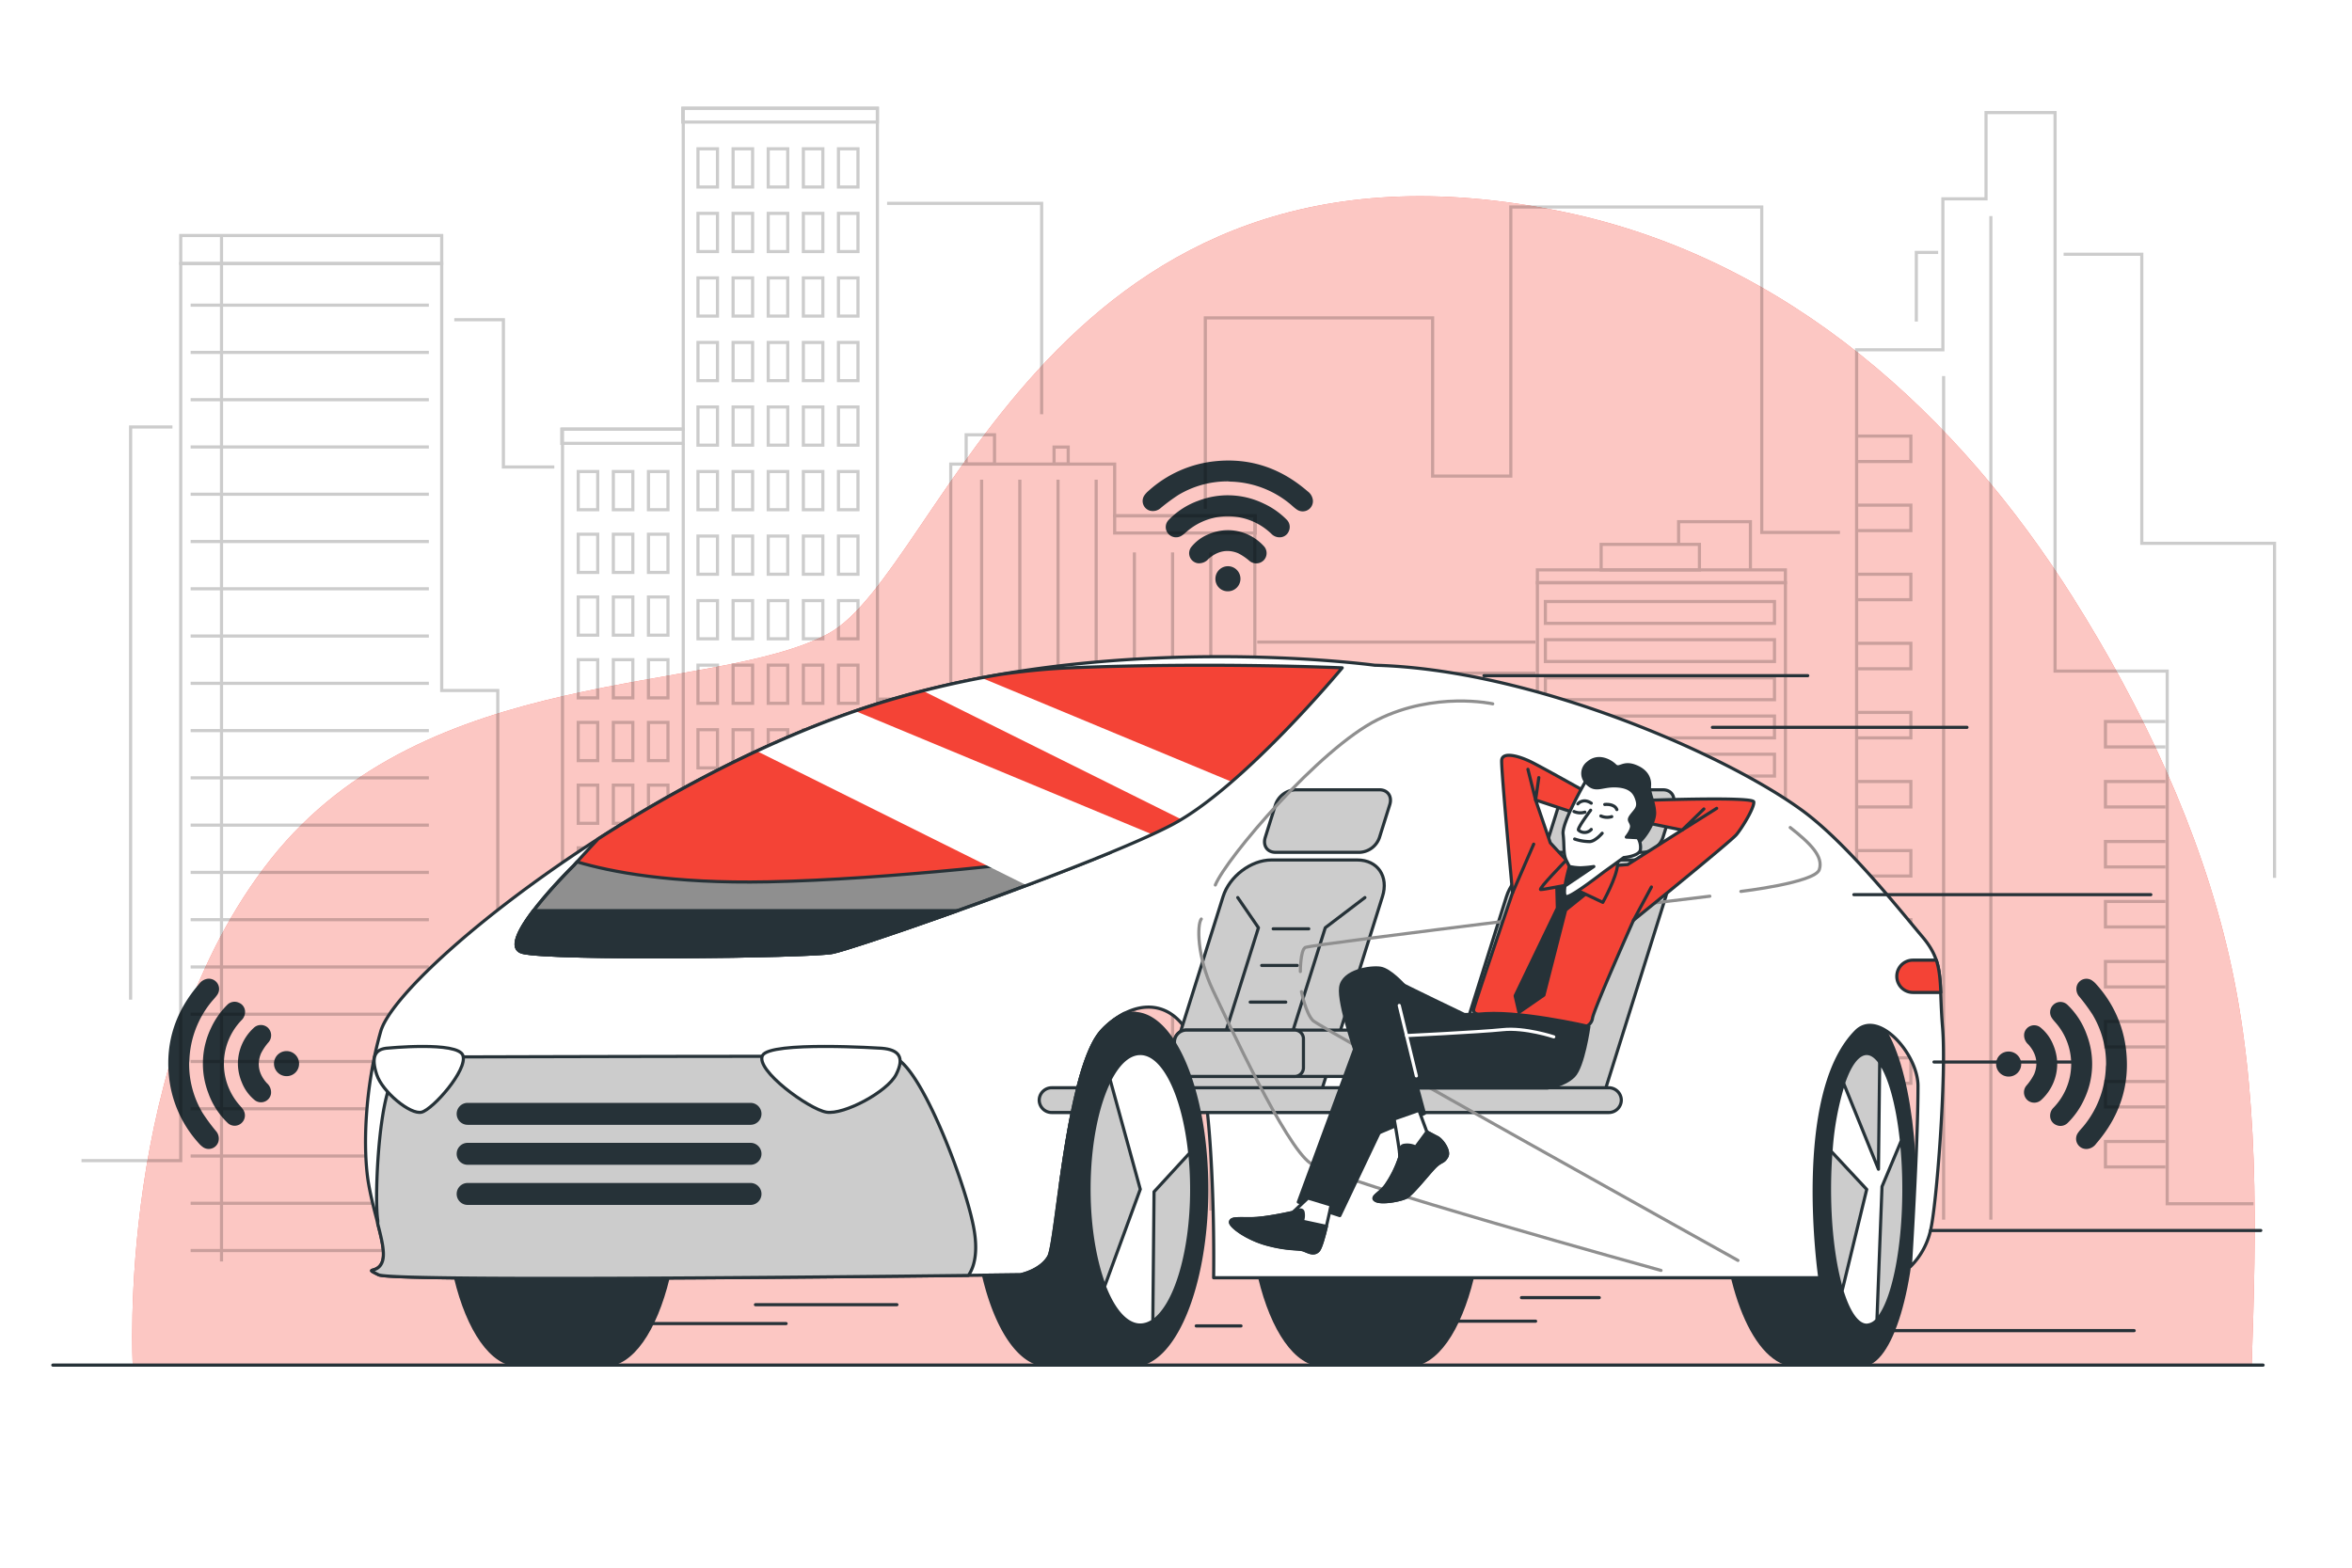 <svg class="animated" id="freepik_stories-autonomous-car" xmlns="http://www.w3.org/2000/svg" viewBox="0 0 750 500" version="1.1" xmlns:xlink="http://www.w3.org/1999/xlink" xmlns:svgjs="http://svgjs.com/svgjs"><style>svg#freepik_stories-autonomous-car:not(.animated) .animable {opacity: 0;}svg#freepik_stories-autonomous-car.animated #freepik--Car--inject-131 {animation: 1.5s Infinite  linear floating;animation-delay: 0s;}            @keyframes floating {                0% {                    opacity: 1;                    transform: translateY(0px);                }                50% {                    transform: translateY(-10px);                }                100% {                    opacity: 1;                    transform: translateY(0px);                }            }        </style><g id="freepik--background-simple--inject-131" class="animable" style="transform-origin: 380.561px 249.172px;"><path d="M710.83,305.06c-9.14-40.12-27.66-79.39-49.94-114.69C624.71,133,570.65,82.62,498.72,67.61c-163-34-198,114.89-234.71,134.54S136.06,211.22,86.35,274s-44,161.76-44,161.76H718C719.49,391.93,720.58,347.8,710.83,305.06Z" style="fill: #F44336; transform-origin: 380.561px 249.172px;" id="elv19pfv2n5j8" class="animable"></path><g id="elz38uhiaopvd"><path d="M710.83,305.06c-9.14-40.12-27.66-79.39-49.94-114.69C624.71,133,570.65,82.62,498.72,67.61c-163-34-198,114.89-234.71,134.54S136.06,211.22,86.35,274s-44,161.76-44,161.76H718C719.49,391.93,720.58,347.8,710.83,305.06Z" style="fill: rgb(255, 255, 255); opacity: 0.7; transform-origin: 380.561px 249.172px;" class="animable" id="elqn3l19xp9t"></path></g></g><g id="freepik--Icons--inject-131" class="animable" style="transform-origin: 365.945px 256.672px;"><path d="M60.31,339.25A30.36,30.36,0,0,0,64.63,355a61.23,61.23,0,0,0,4.16,5.65,3.68,3.68,0,0,1,.85,3.5A3.22,3.22,0,0,1,64.92,366a7.47,7.47,0,0,1-1.57-1.4,37.26,37.26,0,0,1-9.48-21.4c-1.12-11.18,2.29-20.91,9.6-29.34a4.05,4.05,0,0,1,2.76-1.69,3.27,3.27,0,0,1,3,5.19c-.46.66-1,1.24-1.55,1.86a31.11,31.11,0,0,0-7.3,19.21C60.34,338.64,60.32,338.87,60.31,339.25Z" style="fill: rgb(38, 50, 56); transform-origin: 61.765px 339.298px;" id="elihsebz6044" class="animable"></path><path d="M78.15,322.77a3.63,3.63,0,0,1-1.1,2.58,20,20,0,0,0-1,26.75c.47.56,1,1.1,1.4,1.69a3.28,3.28,0,0,1-.48,4.44,3.23,3.23,0,0,1-4.4-.1,24.62,24.62,0,0,1-6.14-9.51,26.24,26.24,0,0,1,.85-20.72,25.38,25.38,0,0,1,5.17-7.4,3.26,3.26,0,0,1,3.7-.7A3.13,3.13,0,0,1,78.15,322.77Z" style="fill: rgb(38, 50, 56); transform-origin: 71.425px 339.276px;" id="el2u0bsn5it1m" class="animable"></path><path d="M75.86,339.38a15.57,15.57,0,0,1,5-11.5,3.31,3.31,0,0,1,4.52-.14,3.37,3.37,0,0,1,.29,4.64A16.94,16.94,0,0,0,83.22,336c-1.42,3.48-.63,6.66,1.86,9.44a3.88,3.88,0,0,1,1.33,3.44,3.23,3.23,0,0,1-5.18,2,13.77,13.77,0,0,1-4.1-5.61A15.84,15.84,0,0,1,75.86,339.38Z" style="fill: rgb(38, 50, 56); transform-origin: 81.16px 339.243px;" id="elkd80ktcqvwg" class="animable"></path><path d="M95.37,339.23a3.94,3.94,0,0,1-4,4,4,4,0,0,1-4-3.95,4,4,0,0,1,8-.09Z" style="fill: rgb(38, 50, 56); transform-origin: 91.37px 339.233px;" id="el0o56siuw9aak" class="animable"></path><path d="M671.58,339.35a30.42,30.42,0,0,0-4.32-15.76,58.64,58.64,0,0,0-4.16-5.65,3.69,3.69,0,0,1-.85-3.51,3.21,3.21,0,0,1,4.72-1.81,7.2,7.2,0,0,1,1.57,1.4,37.26,37.26,0,0,1,9.48,21.4c1.12,11.18-2.29,20.91-9.6,29.34a4,4,0,0,1-2.76,1.68,3.26,3.26,0,0,1-3-5.18c.46-.67,1-1.24,1.55-1.86a31.19,31.19,0,0,0,7.3-19.21C671.55,340,671.57,339.74,671.58,339.35Z" style="fill: rgb(38, 50, 56); transform-origin: 670.123px 339.312px;" id="elmpaybgtwgzn" class="animable"></path><path d="M653.74,355.84a3.59,3.59,0,0,1,1.1-2.58,20,20,0,0,0,.94-26.75c-.46-.56-1-1.1-1.39-1.69a3.28,3.28,0,0,1,.48-4.44,3.23,3.23,0,0,1,4.4.1,24.58,24.58,0,0,1,6.14,9.5,26.26,26.26,0,0,1-.85,20.73,25.39,25.39,0,0,1-5.17,7.39,3.26,3.26,0,0,1-3.7.71A3.14,3.14,0,0,1,653.74,355.84Z" style="fill: rgb(38, 50, 56); transform-origin: 660.44px 339.333px;" id="elv9wwvlca4qm" class="animable"></path><path d="M656,339.23a15.62,15.62,0,0,1-5,11.5,3.3,3.3,0,0,1-4.52.13,3.36,3.36,0,0,1-.29-4.63,17.19,17.19,0,0,0,2.47-3.66c1.41-3.48.63-6.67-1.86-9.44a3.89,3.89,0,0,1-1.33-3.44,3.23,3.23,0,0,1,5.18-2,13.7,13.7,0,0,1,4.1,5.61A15.8,15.8,0,0,1,656,339.23Z" style="fill: rgb(38, 50, 56); transform-origin: 650.701px 339.346px;" id="el851x7x0y2zb" class="animable"></path><path d="M636.52,339.38a3.93,3.93,0,0,1,4-4,4,4,0,0,1,4,3.94,4,4,0,1,1-8,.1Z" style="fill: rgb(38, 50, 56); transform-origin: 640.52px 339.382px;" id="el2uhllnbuxmr" class="animable"></path><path d="M391.55,153.53a30.48,30.48,0,0,0-15.77,4.32,59.77,59.77,0,0,0-5.64,4.16,3.69,3.69,0,0,1-3.51.85,3.21,3.21,0,0,1-1.81-4.72,7.44,7.44,0,0,1,1.4-1.57,37.39,37.39,0,0,1,21.39-9.48c11.19-1.12,20.91,2.29,29.35,9.6a4.08,4.08,0,0,1,1.68,2.76,3.26,3.26,0,0,1-5.19,3c-.66-.45-1.24-1-1.86-1.54a31,31,0,0,0-19.2-7.3Z" style="fill: rgb(38, 50, 56); transform-origin: 391.513px 154.991px;" id="ele7bd9f7eep" class="animable"></path><path d="M408,171.37a3.58,3.58,0,0,1-2.57-1.1,20,20,0,0,0-26.75-.94c-.56.46-1.1,1-1.69,1.39a3.29,3.29,0,0,1-4.45-.48,3.24,3.24,0,0,1,.11-4.4,24.58,24.58,0,0,1,9.5-6.14,26.2,26.2,0,0,1,20.72.86,25.08,25.08,0,0,1,7.4,5.16,3.26,3.26,0,0,1,.7,3.7A3.12,3.12,0,0,1,408,171.37Z" style="fill: rgb(38, 50, 56); transform-origin: 391.499px 164.671px;" id="elloe6b2d4sz" class="animable"></path><path d="M391.43,169.09a15.54,15.54,0,0,1,11.49,5,3.29,3.29,0,0,1,.14,4.52,3.36,3.36,0,0,1-4.63.29,17.44,17.44,0,0,0-3.66-2.47c-3.48-1.41-6.67-.62-9.44,1.86a3.94,3.94,0,0,1-3.44,1.34,3.23,3.23,0,0,1-2-5.19,13.64,13.64,0,0,1,5.61-4.1A15.56,15.56,0,0,1,391.43,169.09Z" style="fill: rgb(38, 50, 56); transform-origin: 391.542px 174.389px;" id="elnp70eo4olm" class="animable"></path><path d="M391.57,188.59a3.92,3.92,0,0,1-4-4,4,4,0,0,1,3.94-4,4,4,0,1,1,.09,8Z" style="fill: rgb(38, 50, 56); transform-origin: 391.562px 184.59px;" id="elrwfo03gd2r" class="animable"></path></g><g id="freepik--City--inject-131" class="animable" style="transform-origin: 375.645px 218.43px;"><g id="elj0patyl3ywe"><g style="opacity: 0.2; transform-origin: 375.645px 218.43px;" class="animable" id="elier2uiyy12p"><polyline points="25.99 370.17 57.63 370.17 57.63 84.05 140.85 84.05 140.85 220.23 158.73 220.23 158.73 389.43 179.37 389.43 179.37 136.87 217.88 136.87 217.88 34.53 279.78 34.53 279.78 222.98 303.17 222.98 303.17 148.02 355.44 148.02 355.44 164.52 400.14 164.52 400.14 387.36 418.02 387.36 418.02 346.78 466.86 346.78 466.86 386.67 490.24 386.67 490.24 185.84 569.33 185.84 569.33 374.29 592.03 374.29 592.03 111.56 619.54 111.56 619.54 63.42 633.3 63.42 633.3 35.91 655.31 35.91 655.31 214.04 691.07 214.04 691.07 383.92 718.58 383.92" style="fill: none; stroke: rgb(0, 0, 0); stroke-miterlimit: 10; transform-origin: 372.285px 211.98px;" id="elpvxm88llcsq" class="animable"></polyline><rect x="57.63" y="75.11" width="83.22" height="8.94" style="fill: none; stroke: rgb(0, 0, 0); stroke-miterlimit: 10; transform-origin: 99.24px 79.58px;" id="el06j8eeggec7e" class="animable"></rect><rect x="179.13" y="136.87" width="38.75" height="4.53" style="fill: none; stroke: rgb(0, 0, 0); stroke-miterlimit: 10; transform-origin: 198.505px 139.135px;" id="elihcg77o9akc" class="animable"></rect><rect x="217.7" y="34.53" width="62.08" height="4.4" style="fill: none; stroke: rgb(0, 0, 0); stroke-miterlimit: 10; transform-origin: 248.74px 36.73px;" id="elhs4u3l68sy7" class="animable"></rect><rect x="308.09" y="138.67" width="9.04" height="9.34" style="fill: none; stroke: rgb(0, 0, 0); stroke-miterlimit: 10; transform-origin: 312.61px 143.34px;" id="eluw65q02dmtl" class="animable"></rect><rect x="336.11" y="142.59" width="4.52" height="5.42" style="fill: none; stroke: rgb(0, 0, 0); stroke-miterlimit: 10; transform-origin: 338.37px 145.3px;" id="el48x5h4g7jsv" class="animable"></rect><rect x="355.44" y="164.52" width="44.85" height="5.48" style="fill: none; stroke: rgb(0, 0, 0); stroke-miterlimit: 10; transform-origin: 377.865px 167.26px;" id="el9b9ckbsyamb" class="animable"></rect><rect x="490.24" y="181.76" width="79.08" height="4.09" style="fill: none; stroke: rgb(0, 0, 0); stroke-miterlimit: 10; transform-origin: 529.78px 183.805px;" id="eltcbxdnn3yda" class="animable"></rect><rect x="510.57" y="173.62" width="31.34" height="8.14" style="fill: none; stroke: rgb(0, 0, 0); stroke-miterlimit: 10; transform-origin: 526.24px 177.69px;" id="elvxa0tktt6p" class="animable"></rect><polyline points="535.27 173.92 535.27 166.39 558.17 166.39 558.17 181.46" style="fill: none; stroke: rgb(0, 0, 0); stroke-miterlimit: 10; transform-origin: 546.72px 173.925px;" id="elbra5sragj3h" class="animable"></polyline><polyline points="384.35 162.27 384.35 101.39 456.83 101.39 456.83 151.84 481.76 151.84 481.76 66.02 561.78 66.02 561.78 169.81 586.72 169.81" style="fill: none; stroke: rgb(0, 0, 0); stroke-miterlimit: 10; transform-origin: 485.535px 117.915px;" id="eloza7b4js2xh" class="animable"></polyline><polyline points="332.16 132.12 332.16 64.86 282.87 64.86" style="fill: none; stroke: rgb(0, 0, 0); stroke-miterlimit: 10; transform-origin: 307.515px 98.49px;" id="elfdphokz3nij" class="animable"></polyline><polyline points="176.76 148.94 160.52 148.94 160.52 101.97 144.86 101.97" style="fill: none; stroke: rgb(0, 0, 0); stroke-miterlimit: 10; transform-origin: 160.81px 125.455px;" id="elpamakc19ofk" class="animable"></polyline><polyline points="54.99 136.18 41.65 136.18 41.65 318.83" style="fill: none; stroke: rgb(0, 0, 0); stroke-miterlimit: 10; transform-origin: 48.32px 227.505px;" id="elybuipgdiiv" class="animable"></polyline><polyline points="611.07 102.55 611.07 80.51 618.03 80.51" style="fill: none; stroke: rgb(0, 0, 0); stroke-miterlimit: 10; transform-origin: 614.55px 91.53px;" id="els9yvpelpzf" class="animable"></polyline><polyline points="658.04 81.09 682.97 81.09 682.97 173.29 725.3 173.29 725.3 279.98" style="fill: none; stroke: rgb(0, 0, 0); stroke-miterlimit: 10; transform-origin: 691.67px 180.535px;" id="elqahpmc44x1" class="animable"></polyline><rect x="222.57" y="47.46" width="6.22" height="12.18" style="fill: none; stroke: rgb(0, 0, 0); stroke-miterlimit: 10; transform-origin: 225.68px 53.55px;" id="elon105znree" class="animable"></rect><rect x="233.77" y="47.46" width="6.22" height="12.18" style="fill: none; stroke: rgb(0, 0, 0); stroke-miterlimit: 10; transform-origin: 236.88px 53.55px;" id="ely315rodohe8" class="animable"></rect><rect x="244.97" y="47.46" width="6.22" height="12.18" style="fill: none; stroke: rgb(0, 0, 0); stroke-miterlimit: 10; transform-origin: 248.08px 53.55px;" id="elx54tdp3g8rq" class="animable"></rect><rect x="256.17" y="47.46" width="6.22" height="12.18" style="fill: none; stroke: rgb(0, 0, 0); stroke-miterlimit: 10; transform-origin: 259.28px 53.55px;" id="elj1fpg1kvn1" class="animable"></rect><rect x="267.37" y="47.46" width="6.22" height="12.18" style="fill: none; stroke: rgb(0, 0, 0); stroke-miterlimit: 10; transform-origin: 270.48px 53.55px;" id="elo5jzlxe97fc" class="animable"></rect><rect x="222.57" y="68.05" width="6.22" height="12.18" style="fill: none; stroke: rgb(0, 0, 0); stroke-miterlimit: 10; transform-origin: 225.68px 74.14px;" id="el4vsf613dw5e" class="animable"></rect><rect x="233.77" y="68.05" width="6.22" height="12.18" style="fill: none; stroke: rgb(0, 0, 0); stroke-miterlimit: 10; transform-origin: 236.88px 74.14px;" id="eln5gkbtafi1" class="animable"></rect><rect x="244.97" y="68.05" width="6.22" height="12.18" style="fill: none; stroke: rgb(0, 0, 0); stroke-miterlimit: 10; transform-origin: 248.08px 74.14px;" id="elrvk4dpdjxeo" class="animable"></rect><rect x="256.17" y="68.05" width="6.22" height="12.18" style="fill: none; stroke: rgb(0, 0, 0); stroke-miterlimit: 10; transform-origin: 259.28px 74.14px;" id="elras9w2m04u" class="animable"></rect><rect x="267.37" y="68.05" width="6.22" height="12.18" style="fill: none; stroke: rgb(0, 0, 0); stroke-miterlimit: 10; transform-origin: 270.48px 74.14px;" id="elouiia01klte" class="animable"></rect><rect x="222.57" y="88.63" width="6.22" height="12.18" style="fill: none; stroke: rgb(0, 0, 0); stroke-miterlimit: 10; transform-origin: 225.68px 94.72px;" id="elbvxq5nqga1l" class="animable"></rect><rect x="233.77" y="88.63" width="6.22" height="12.18" style="fill: none; stroke: rgb(0, 0, 0); stroke-miterlimit: 10; transform-origin: 236.88px 94.72px;" id="el7ih34gpu9id" class="animable"></rect><rect x="244.97" y="88.63" width="6.22" height="12.18" style="fill: none; stroke: rgb(0, 0, 0); stroke-miterlimit: 10; transform-origin: 248.08px 94.72px;" id="elnkc6e85xco" class="animable"></rect><rect x="256.17" y="88.63" width="6.22" height="12.18" style="fill: none; stroke: rgb(0, 0, 0); stroke-miterlimit: 10; transform-origin: 259.28px 94.72px;" id="eltcs9du7yljd" class="animable"></rect><rect x="267.37" y="88.63" width="6.22" height="12.18" style="fill: none; stroke: rgb(0, 0, 0); stroke-miterlimit: 10; transform-origin: 270.48px 94.72px;" id="eloexixgtpw" class="animable"></rect><rect x="222.57" y="109.22" width="6.22" height="12.18" style="fill: none; stroke: rgb(0, 0, 0); stroke-miterlimit: 10; transform-origin: 225.68px 115.31px;" id="elx6tsfcxtqce" class="animable"></rect><rect x="233.77" y="109.22" width="6.22" height="12.18" style="fill: none; stroke: rgb(0, 0, 0); stroke-miterlimit: 10; transform-origin: 236.88px 115.31px;" id="elh8xn30n0aiv" class="animable"></rect><rect x="244.97" y="109.22" width="6.22" height="12.18" style="fill: none; stroke: rgb(0, 0, 0); stroke-miterlimit: 10; transform-origin: 248.08px 115.31px;" id="elhwgd006tnlr" class="animable"></rect><rect x="256.17" y="109.22" width="6.22" height="12.18" style="fill: none; stroke: rgb(0, 0, 0); stroke-miterlimit: 10; transform-origin: 259.28px 115.31px;" id="elvm6ehhslq58" class="animable"></rect><rect x="267.37" y="109.22" width="6.22" height="12.18" style="fill: none; stroke: rgb(0, 0, 0); stroke-miterlimit: 10; transform-origin: 270.48px 115.31px;" id="el86xc8byd9r" class="animable"></rect><rect x="222.57" y="129.8" width="6.22" height="12.18" style="fill: none; stroke: rgb(0, 0, 0); stroke-miterlimit: 10; transform-origin: 225.68px 135.89px;" id="elchtc0biejiv" class="animable"></rect><rect x="233.77" y="129.8" width="6.22" height="12.18" style="fill: none; stroke: rgb(0, 0, 0); stroke-miterlimit: 10; transform-origin: 236.88px 135.89px;" id="elbx2pfm96wbw" class="animable"></rect><rect x="244.97" y="129.8" width="6.22" height="12.18" style="fill: none; stroke: rgb(0, 0, 0); stroke-miterlimit: 10; transform-origin: 248.08px 135.89px;" id="ellidqg9jkhhg" class="animable"></rect><rect x="256.17" y="129.8" width="6.22" height="12.18" style="fill: none; stroke: rgb(0, 0, 0); stroke-miterlimit: 10; transform-origin: 259.28px 135.89px;" id="ele7jr2scoofg" class="animable"></rect><rect x="267.37" y="129.8" width="6.22" height="12.18" style="fill: none; stroke: rgb(0, 0, 0); stroke-miterlimit: 10; transform-origin: 270.48px 135.89px;" id="el35mm2sgcr7v" class="animable"></rect><rect x="222.57" y="150.39" width="6.22" height="12.18" style="fill: none; stroke: rgb(0, 0, 0); stroke-miterlimit: 10; transform-origin: 225.68px 156.48px;" id="el47iwdhonwy8" class="animable"></rect><rect x="233.77" y="150.39" width="6.22" height="12.18" style="fill: none; stroke: rgb(0, 0, 0); stroke-miterlimit: 10; transform-origin: 236.88px 156.48px;" id="eldm7j3h21mut" class="animable"></rect><rect x="244.97" y="150.39" width="6.22" height="12.18" style="fill: none; stroke: rgb(0, 0, 0); stroke-miterlimit: 10; transform-origin: 248.08px 156.48px;" id="elkshzzzo6srh" class="animable"></rect><rect x="256.17" y="150.39" width="6.22" height="12.18" style="fill: none; stroke: rgb(0, 0, 0); stroke-miterlimit: 10; transform-origin: 259.28px 156.48px;" id="elwv3g6oleqdo" class="animable"></rect><rect x="267.37" y="150.39" width="6.22" height="12.18" style="fill: none; stroke: rgb(0, 0, 0); stroke-miterlimit: 10; transform-origin: 270.48px 156.48px;" id="elv2dxb2yvr2" class="animable"></rect><rect x="184.38" y="150.39" width="6.22" height="12.18" style="fill: none; stroke: rgb(0, 0, 0); stroke-miterlimit: 10; transform-origin: 187.49px 156.48px;" id="elhhisnazq6bl" class="animable"></rect><rect x="195.58" y="150.39" width="6.22" height="12.18" style="fill: none; stroke: rgb(0, 0, 0); stroke-miterlimit: 10; transform-origin: 198.69px 156.48px;" id="ele979il292ou" class="animable"></rect><rect x="206.78" y="150.39" width="6.22" height="12.18" style="fill: none; stroke: rgb(0, 0, 0); stroke-miterlimit: 10; transform-origin: 209.89px 156.48px;" id="eli9eza71r78s" class="animable"></rect><rect x="184.38" y="170.39" width="6.22" height="12.18" style="fill: none; stroke: rgb(0, 0, 0); stroke-miterlimit: 10; transform-origin: 187.49px 176.48px;" id="eltxmgfiok32" class="animable"></rect><rect x="195.58" y="170.39" width="6.22" height="12.18" style="fill: none; stroke: rgb(0, 0, 0); stroke-miterlimit: 10; transform-origin: 198.69px 176.48px;" id="elxrsfvtgf56" class="animable"></rect><rect x="206.78" y="170.39" width="6.22" height="12.18" style="fill: none; stroke: rgb(0, 0, 0); stroke-miterlimit: 10; transform-origin: 209.89px 176.48px;" id="elv10us22g0a" class="animable"></rect><rect x="184.38" y="190.4" width="6.22" height="12.18" style="fill: none; stroke: rgb(0, 0, 0); stroke-miterlimit: 10; transform-origin: 187.49px 196.49px;" id="elg4u53liwldn" class="animable"></rect><rect x="195.58" y="190.4" width="6.22" height="12.18" style="fill: none; stroke: rgb(0, 0, 0); stroke-miterlimit: 10; transform-origin: 198.69px 196.49px;" id="ell178vaeuyq" class="animable"></rect><rect x="206.78" y="190.4" width="6.22" height="12.18" style="fill: none; stroke: rgb(0, 0, 0); stroke-miterlimit: 10; transform-origin: 209.89px 196.49px;" id="elfdc64yyody8" class="animable"></rect><rect x="184.38" y="210.4" width="6.22" height="12.18" style="fill: none; stroke: rgb(0, 0, 0); stroke-miterlimit: 10; transform-origin: 187.49px 216.49px;" id="elwap3dbwkts" class="animable"></rect><rect x="195.58" y="210.4" width="6.22" height="12.18" style="fill: none; stroke: rgb(0, 0, 0); stroke-miterlimit: 10; transform-origin: 198.69px 216.49px;" id="elgiy21pi5bug" class="animable"></rect><rect x="206.78" y="210.4" width="6.22" height="12.18" style="fill: none; stroke: rgb(0, 0, 0); stroke-miterlimit: 10; transform-origin: 209.89px 216.49px;" id="eldbdxalyp3ie" class="animable"></rect><rect x="184.38" y="230.41" width="6.22" height="12.18" style="fill: none; stroke: rgb(0, 0, 0); stroke-miterlimit: 10; transform-origin: 187.49px 236.5px;" id="elmx9v16gdst" class="animable"></rect><rect x="195.58" y="230.41" width="6.22" height="12.18" style="fill: none; stroke: rgb(0, 0, 0); stroke-miterlimit: 10; transform-origin: 198.69px 236.5px;" id="eljuj8xyvawx" class="animable"></rect><rect x="206.78" y="230.41" width="6.22" height="12.18" style="fill: none; stroke: rgb(0, 0, 0); stroke-miterlimit: 10; transform-origin: 209.89px 236.5px;" id="elht0g8z3s77c" class="animable"></rect><rect x="184.38" y="250.41" width="6.22" height="12.18" style="fill: none; stroke: rgb(0, 0, 0); stroke-miterlimit: 10; transform-origin: 187.49px 256.5px;" id="ellxwhid1lr3" class="animable"></rect><rect x="195.58" y="250.41" width="6.22" height="12.18" style="fill: none; stroke: rgb(0, 0, 0); stroke-miterlimit: 10; transform-origin: 198.69px 256.5px;" id="el1tbph2crrjk" class="animable"></rect><rect x="206.78" y="250.41" width="6.22" height="12.18" style="fill: none; stroke: rgb(0, 0, 0); stroke-miterlimit: 10; transform-origin: 209.89px 256.5px;" id="el9d1j11imynh" class="animable"></rect><rect x="184.38" y="270.42" width="6.22" height="12.18" style="fill: none; stroke: rgb(0, 0, 0); stroke-miterlimit: 10; transform-origin: 187.49px 276.51px;" id="elsmmbe2ouzn" class="animable"></rect><rect x="195.58" y="270.42" width="6.22" height="12.18" style="fill: none; stroke: rgb(0, 0, 0); stroke-miterlimit: 10; transform-origin: 198.69px 276.51px;" id="elkdci6am864h" class="animable"></rect><rect x="206.78" y="270.42" width="6.22" height="12.18" style="fill: none; stroke: rgb(0, 0, 0); stroke-miterlimit: 10; transform-origin: 209.89px 276.51px;" id="el6cqwuxo1d76" class="animable"></rect><rect x="184.38" y="290.42" width="6.22" height="12.18" style="fill: none; stroke: rgb(0, 0, 0); stroke-miterlimit: 10; transform-origin: 187.49px 296.51px;" id="eltp85061155" class="animable"></rect><rect x="195.58" y="290.42" width="6.22" height="12.18" style="fill: none; stroke: rgb(0, 0, 0); stroke-miterlimit: 10; transform-origin: 198.69px 296.51px;" id="elfm9kzrxzai7" class="animable"></rect><rect x="206.78" y="290.42" width="6.22" height="12.18" style="fill: none; stroke: rgb(0, 0, 0); stroke-miterlimit: 10; transform-origin: 209.89px 296.51px;" id="el3d9n70nxtma" class="animable"></rect><rect x="184.38" y="310.43" width="6.22" height="12.18" style="fill: none; stroke: rgb(0, 0, 0); stroke-miterlimit: 10; transform-origin: 187.49px 316.52px;" id="elazjpmj53wnh" class="animable"></rect><rect x="195.58" y="310.43" width="6.22" height="12.18" style="fill: none; stroke: rgb(0, 0, 0); stroke-miterlimit: 10; transform-origin: 198.69px 316.52px;" id="elo1pmfb0f5n8" class="animable"></rect><rect x="206.78" y="310.43" width="6.22" height="12.18" style="fill: none; stroke: rgb(0, 0, 0); stroke-miterlimit: 10; transform-origin: 209.89px 316.52px;" id="eloiy4ot1nzb" class="animable"></rect><rect x="184.38" y="330.43" width="6.22" height="12.18" style="fill: none; stroke: rgb(0, 0, 0); stroke-miterlimit: 10; transform-origin: 187.49px 336.52px;" id="ely0ass9pfljm" class="animable"></rect><rect x="195.58" y="330.43" width="6.22" height="12.18" style="fill: none; stroke: rgb(0, 0, 0); stroke-miterlimit: 10; transform-origin: 198.69px 336.52px;" id="el5is399hhaqe" class="animable"></rect><rect x="206.78" y="330.43" width="6.22" height="12.18" style="fill: none; stroke: rgb(0, 0, 0); stroke-miterlimit: 10; transform-origin: 209.89px 336.52px;" id="elu57xp4t16rl" class="animable"></rect><rect x="184.38" y="350.44" width="6.22" height="12.18" style="fill: none; stroke: rgb(0, 0, 0); stroke-miterlimit: 10; transform-origin: 187.49px 356.53px;" id="elqird26dxuv" class="animable"></rect><rect x="195.58" y="350.44" width="6.22" height="12.18" style="fill: none; stroke: rgb(0, 0, 0); stroke-miterlimit: 10; transform-origin: 198.69px 356.53px;" id="elb5wrigncqb5" class="animable"></rect><rect x="206.78" y="350.44" width="6.22" height="12.18" style="fill: none; stroke: rgb(0, 0, 0); stroke-miterlimit: 10; transform-origin: 209.89px 356.53px;" id="el0rlj4t1q8d4p" class="animable"></rect><rect x="284.25" y="232.73" width="6.22" height="12.18" style="fill: none; stroke: rgb(0, 0, 0); stroke-miterlimit: 10; transform-origin: 287.36px 238.82px;" id="eldzquz0c5bup" class="animable"></rect><rect x="295.45" y="232.73" width="6.22" height="12.18" style="fill: none; stroke: rgb(0, 0, 0); stroke-miterlimit: 10; transform-origin: 298.56px 238.82px;" id="elsy1nbksmls" class="animable"></rect><rect x="284.25" y="252.73" width="6.22" height="12.18" style="fill: none; stroke: rgb(0, 0, 0); stroke-miterlimit: 10; transform-origin: 287.36px 258.82px;" id="elqshktznxczl" class="animable"></rect><rect x="295.45" y="252.73" width="6.22" height="12.18" style="fill: none; stroke: rgb(0, 0, 0); stroke-miterlimit: 10; transform-origin: 298.56px 258.82px;" id="ellov3skdjksc" class="animable"></rect><rect x="284.25" y="272.74" width="6.22" height="12.18" style="fill: none; stroke: rgb(0, 0, 0); stroke-miterlimit: 10; transform-origin: 287.36px 278.83px;" id="el0qaj241kfnmr" class="animable"></rect><rect x="295.45" y="272.74" width="6.22" height="12.18" style="fill: none; stroke: rgb(0, 0, 0); stroke-miterlimit: 10; transform-origin: 298.56px 278.83px;" id="elvvsugznc4x9" class="animable"></rect><rect x="284.25" y="292.74" width="6.22" height="12.18" style="fill: none; stroke: rgb(0, 0, 0); stroke-miterlimit: 10; transform-origin: 287.36px 298.83px;" id="el4vr99h96aac" class="animable"></rect><rect x="295.45" y="292.74" width="6.22" height="12.18" style="fill: none; stroke: rgb(0, 0, 0); stroke-miterlimit: 10; transform-origin: 298.56px 298.83px;" id="el0ihfrsjbchfm" class="animable"></rect><rect x="284.25" y="312.75" width="6.22" height="12.18" style="fill: none; stroke: rgb(0, 0, 0); stroke-miterlimit: 10; transform-origin: 287.36px 318.84px;" id="elnobpz4mrph" class="animable"></rect><rect x="295.45" y="312.75" width="6.22" height="12.18" style="fill: none; stroke: rgb(0, 0, 0); stroke-miterlimit: 10; transform-origin: 298.56px 318.84px;" id="elzgj2lwllrd8" class="animable"></rect><rect x="284.25" y="332.75" width="6.22" height="12.18" style="fill: none; stroke: rgb(0, 0, 0); stroke-miterlimit: 10; transform-origin: 287.36px 338.84px;" id="elnoh2vsfu62e" class="animable"></rect><rect x="295.45" y="332.75" width="6.22" height="12.18" style="fill: none; stroke: rgb(0, 0, 0); stroke-miterlimit: 10; transform-origin: 298.56px 338.84px;" id="elnwxzgqolwgs" class="animable"></rect><rect x="284.25" y="352.76" width="6.22" height="12.18" style="fill: none; stroke: rgb(0, 0, 0); stroke-miterlimit: 10; transform-origin: 287.36px 358.85px;" id="el3hqjm4mnr85" class="animable"></rect><rect x="295.45" y="352.76" width="6.22" height="12.18" style="fill: none; stroke: rgb(0, 0, 0); stroke-miterlimit: 10; transform-origin: 298.56px 358.85px;" id="elv7wtxt0io3" class="animable"></rect><rect x="222.57" y="170.97" width="6.22" height="12.18" style="fill: none; stroke: rgb(0, 0, 0); stroke-miterlimit: 10; transform-origin: 225.68px 177.06px;" id="elb7vy2wokn6s" class="animable"></rect><rect x="233.77" y="170.97" width="6.22" height="12.18" style="fill: none; stroke: rgb(0, 0, 0); stroke-miterlimit: 10; transform-origin: 236.88px 177.06px;" id="elvgwzodhuzbb" class="animable"></rect><rect x="244.97" y="170.97" width="6.22" height="12.18" style="fill: none; stroke: rgb(0, 0, 0); stroke-miterlimit: 10; transform-origin: 248.08px 177.06px;" id="elbj160l0000j" class="animable"></rect><rect x="256.17" y="170.97" width="6.22" height="12.18" style="fill: none; stroke: rgb(0, 0, 0); stroke-miterlimit: 10; transform-origin: 259.28px 177.06px;" id="el05e06t416rp" class="animable"></rect><rect x="267.37" y="170.97" width="6.22" height="12.18" style="fill: none; stroke: rgb(0, 0, 0); stroke-miterlimit: 10; transform-origin: 270.48px 177.06px;" id="elk4uy4f42dxk" class="animable"></rect><rect x="222.57" y="191.56" width="6.22" height="12.18" style="fill: none; stroke: rgb(0, 0, 0); stroke-miterlimit: 10; transform-origin: 225.68px 197.65px;" id="elt9xemocwup" class="animable"></rect><rect x="233.77" y="191.56" width="6.22" height="12.18" style="fill: none; stroke: rgb(0, 0, 0); stroke-miterlimit: 10; transform-origin: 236.88px 197.65px;" id="el0wf095tq5gu" class="animable"></rect><rect x="244.97" y="191.56" width="6.22" height="12.18" style="fill: none; stroke: rgb(0, 0, 0); stroke-miterlimit: 10; transform-origin: 248.08px 197.65px;" id="elnnbl3ln51zp" class="animable"></rect><rect x="256.17" y="191.56" width="6.22" height="12.18" style="fill: none; stroke: rgb(0, 0, 0); stroke-miterlimit: 10; transform-origin: 259.28px 197.65px;" id="eldinq4hijwxn" class="animable"></rect><rect x="267.37" y="191.56" width="6.22" height="12.18" style="fill: none; stroke: rgb(0, 0, 0); stroke-miterlimit: 10; transform-origin: 270.48px 197.65px;" id="el9f3xzt1tdu9" class="animable"></rect><rect x="222.57" y="212.14" width="6.22" height="12.18" style="fill: none; stroke: rgb(0, 0, 0); stroke-miterlimit: 10; transform-origin: 225.68px 218.23px;" id="ell83i8rscsa" class="animable"></rect><rect x="233.77" y="212.14" width="6.22" height="12.18" style="fill: none; stroke: rgb(0, 0, 0); stroke-miterlimit: 10; transform-origin: 236.88px 218.23px;" id="elhn0ok2pcwge" class="animable"></rect><rect x="244.97" y="212.14" width="6.22" height="12.18" style="fill: none; stroke: rgb(0, 0, 0); stroke-miterlimit: 10; transform-origin: 248.08px 218.23px;" id="ela4k17kkmitn" class="animable"></rect><rect x="256.17" y="212.14" width="6.22" height="12.18" style="fill: none; stroke: rgb(0, 0, 0); stroke-miterlimit: 10; transform-origin: 259.28px 218.23px;" id="elyzvnxaxmuo" class="animable"></rect><rect x="267.37" y="212.14" width="6.22" height="12.18" style="fill: none; stroke: rgb(0, 0, 0); stroke-miterlimit: 10; transform-origin: 270.48px 218.23px;" id="el21lae5ctqbl" class="animable"></rect><rect x="222.57" y="232.73" width="6.22" height="12.18" style="fill: none; stroke: rgb(0, 0, 0); stroke-miterlimit: 10; transform-origin: 225.68px 238.82px;" id="el68iickedjyd" class="animable"></rect><rect x="233.77" y="232.73" width="6.22" height="12.18" style="fill: none; stroke: rgb(0, 0, 0); stroke-miterlimit: 10; transform-origin: 236.88px 238.82px;" id="elgzkj7xdqg5l" class="animable"></rect><rect x="244.97" y="232.73" width="6.22" height="12.18" style="fill: none; stroke: rgb(0, 0, 0); stroke-miterlimit: 10; transform-origin: 248.08px 238.82px;" id="elum0lrceegvf" class="animable"></rect><rect x="256.17" y="232.73" width="6.22" height="12.18" style="fill: none; stroke: rgb(0, 0, 0); stroke-miterlimit: 10; transform-origin: 259.28px 238.82px;" id="eluegip2iylvi" class="animable"></rect><rect x="267.37" y="232.73" width="6.22" height="12.18" style="fill: none; stroke: rgb(0, 0, 0); stroke-miterlimit: 10; transform-origin: 270.48px 238.82px;" id="elq6sm98qzbe" class="animable"></rect><rect x="222.57" y="253.31" width="6.22" height="12.18" style="fill: none; stroke: rgb(0, 0, 0); stroke-miterlimit: 10; transform-origin: 225.68px 259.4px;" id="elngow9hdckzk" class="animable"></rect><rect x="233.77" y="253.31" width="6.22" height="12.18" style="fill: none; stroke: rgb(0, 0, 0); stroke-miterlimit: 10; transform-origin: 236.88px 259.4px;" id="elezw1gqljfpr" class="animable"></rect><rect x="244.97" y="253.31" width="6.22" height="12.18" style="fill: none; stroke: rgb(0, 0, 0); stroke-miterlimit: 10; transform-origin: 248.08px 259.4px;" id="elgst87t0rav4" class="animable"></rect><rect x="256.17" y="253.31" width="6.22" height="12.18" style="fill: none; stroke: rgb(0, 0, 0); stroke-miterlimit: 10; transform-origin: 259.28px 259.4px;" id="elqe13m78qmne" class="animable"></rect><rect x="267.37" y="253.31" width="6.22" height="12.18" style="fill: none; stroke: rgb(0, 0, 0); stroke-miterlimit: 10; transform-origin: 270.48px 259.4px;" id="elq5c3vawufpt" class="animable"></rect><rect x="222.57" y="273.9" width="6.22" height="12.18" style="fill: none; stroke: rgb(0, 0, 0); stroke-miterlimit: 10; transform-origin: 225.68px 279.99px;" id="elzc4vwtbdbuk" class="animable"></rect><rect x="233.77" y="273.9" width="6.22" height="12.18" style="fill: none; stroke: rgb(0, 0, 0); stroke-miterlimit: 10; transform-origin: 236.88px 279.99px;" id="elfwk8yyms9ub" class="animable"></rect><rect x="244.97" y="273.9" width="6.22" height="12.18" style="fill: none; stroke: rgb(0, 0, 0); stroke-miterlimit: 10; transform-origin: 248.08px 279.99px;" id="elvahpahfpz8" class="animable"></rect><rect x="256.17" y="273.9" width="6.22" height="12.18" style="fill: none; stroke: rgb(0, 0, 0); stroke-miterlimit: 10; transform-origin: 259.28px 279.99px;" id="elwwh2180xbz" class="animable"></rect><rect x="267.37" y="273.9" width="6.22" height="12.18" style="fill: none; stroke: rgb(0, 0, 0); stroke-miterlimit: 10; transform-origin: 270.48px 279.99px;" id="elpcnjydy8whq" class="animable"></rect><rect x="222.57" y="294.48" width="6.22" height="12.18" style="fill: none; stroke: rgb(0, 0, 0); stroke-miterlimit: 10; transform-origin: 225.68px 300.57px;" id="eld42bfhnqspn" class="animable"></rect><rect x="233.77" y="294.48" width="6.22" height="12.18" style="fill: none; stroke: rgb(0, 0, 0); stroke-miterlimit: 10; transform-origin: 236.88px 300.57px;" id="elpfw69e7fmx" class="animable"></rect><rect x="244.97" y="294.48" width="6.22" height="12.18" style="fill: none; stroke: rgb(0, 0, 0); stroke-miterlimit: 10; transform-origin: 248.08px 300.57px;" id="elgqdfmovxrrg" class="animable"></rect><rect x="256.17" y="294.48" width="6.22" height="12.18" style="fill: none; stroke: rgb(0, 0, 0); stroke-miterlimit: 10; transform-origin: 259.28px 300.57px;" id="el64fw7hqwtyf" class="animable"></rect><rect x="267.37" y="294.48" width="6.22" height="12.18" style="fill: none; stroke: rgb(0, 0, 0); stroke-miterlimit: 10; transform-origin: 270.48px 300.57px;" id="elrikggrrgiu" class="animable"></rect><rect x="222.57" y="315.07" width="6.22" height="12.18" style="fill: none; stroke: rgb(0, 0, 0); stroke-miterlimit: 10; transform-origin: 225.68px 321.16px;" id="el448j2nqmarj" class="animable"></rect><rect x="233.77" y="315.07" width="6.22" height="12.18" style="fill: none; stroke: rgb(0, 0, 0); stroke-miterlimit: 10; transform-origin: 236.88px 321.16px;" id="elhiqkalj66zg" class="animable"></rect><rect x="244.97" y="315.07" width="6.22" height="12.18" style="fill: none; stroke: rgb(0, 0, 0); stroke-miterlimit: 10; transform-origin: 248.08px 321.16px;" id="el1mqzrc1spir" class="animable"></rect><rect x="256.17" y="315.07" width="6.22" height="12.18" style="fill: none; stroke: rgb(0, 0, 0); stroke-miterlimit: 10; transform-origin: 259.28px 321.16px;" id="elen201b5m8i" class="animable"></rect><rect x="267.37" y="315.07" width="6.22" height="12.18" style="fill: none; stroke: rgb(0, 0, 0); stroke-miterlimit: 10; transform-origin: 270.48px 321.16px;" id="elbqic15ju7lh" class="animable"></rect><rect x="222.57" y="335.65" width="6.22" height="12.18" style="fill: none; stroke: rgb(0, 0, 0); stroke-miterlimit: 10; transform-origin: 225.68px 341.74px;" id="el1m70i3dte7o" class="animable"></rect><rect x="233.77" y="335.65" width="6.22" height="12.18" style="fill: none; stroke: rgb(0, 0, 0); stroke-miterlimit: 10; transform-origin: 236.88px 341.74px;" id="el988t2knuynb" class="animable"></rect><rect x="244.97" y="335.65" width="6.22" height="12.18" style="fill: none; stroke: rgb(0, 0, 0); stroke-miterlimit: 10; transform-origin: 248.08px 341.74px;" id="el5p4dibf27n9" class="animable"></rect><rect x="256.17" y="335.65" width="6.22" height="12.18" style="fill: none; stroke: rgb(0, 0, 0); stroke-miterlimit: 10; transform-origin: 259.28px 341.74px;" id="el93k48fy2yw" class="animable"></rect><rect x="267.37" y="335.65" width="6.22" height="12.18" style="fill: none; stroke: rgb(0, 0, 0); stroke-miterlimit: 10; transform-origin: 270.48px 341.74px;" id="el60g08hasby2" class="animable"></rect><rect x="222.57" y="356.81" width="6.22" height="12.18" style="fill: none; stroke: rgb(0, 0, 0); stroke-miterlimit: 10; transform-origin: 225.68px 362.9px;" id="el9aivtd0g3cu" class="animable"></rect><rect x="233.77" y="356.81" width="6.22" height="12.18" style="fill: none; stroke: rgb(0, 0, 0); stroke-miterlimit: 10; transform-origin: 236.88px 362.9px;" id="elaieykfop1p" class="animable"></rect><rect x="244.97" y="356.81" width="6.22" height="12.18" style="fill: none; stroke: rgb(0, 0, 0); stroke-miterlimit: 10; transform-origin: 248.08px 362.9px;" id="el0qnerl6cnuee" class="animable"></rect><rect x="256.17" y="356.81" width="6.22" height="12.18" style="fill: none; stroke: rgb(0, 0, 0); stroke-miterlimit: 10; transform-origin: 259.28px 362.9px;" id="elnk8uopzgjmp" class="animable"></rect><rect x="267.37" y="356.81" width="6.22" height="12.18" style="fill: none; stroke: rgb(0, 0, 0); stroke-miterlimit: 10; transform-origin: 270.48px 362.9px;" id="el9mg0zlpy0jo" class="animable"></rect><line x1="217.88" y1="141.4" x2="217.88" y2="389.58" style="fill: none; stroke: rgb(0, 0, 0); stroke-miterlimit: 10; transform-origin: 217.88px 265.49px;" id="el460wp0fij6r" class="animable"></line><line x1="313.02" y1="152.99" x2="313.02" y2="386.1" style="fill: none; stroke: rgb(0, 0, 0); stroke-miterlimit: 10; transform-origin: 313.02px 269.545px;" id="elsezd1cyf39" class="animable"></line><line x1="325.2" y1="152.99" x2="325.2" y2="386.1" style="fill: none; stroke: rgb(0, 0, 0); stroke-miterlimit: 10; transform-origin: 325.2px 269.545px;" id="elkiz0tyyeb8f" class="animable"></line><line x1="337.38" y1="152.99" x2="337.38" y2="386.1" style="fill: none; stroke: rgb(0, 0, 0); stroke-miterlimit: 10; transform-origin: 337.38px 269.545px;" id="elwery23bt7x" class="animable"></line><line x1="349.55" y1="152.99" x2="349.55" y2="386.1" style="fill: none; stroke: rgb(0, 0, 0); stroke-miterlimit: 10; transform-origin: 349.55px 269.545px;" id="el6fwq9bbtqub" class="animable"></line><line x1="361.73" y1="176.19" x2="361.73" y2="386.1" style="fill: none; stroke: rgb(0, 0, 0); stroke-miterlimit: 10; transform-origin: 361.73px 281.145px;" id="eleun2trg4uu" class="animable"></line><line x1="373.91" y1="176.19" x2="373.91" y2="386.1" style="fill: none; stroke: rgb(0, 0, 0); stroke-miterlimit: 10; transform-origin: 373.91px 281.145px;" id="elmcua12qwxyj" class="animable"></line><line x1="386.09" y1="176.19" x2="386.09" y2="386.1" style="fill: none; stroke: rgb(0, 0, 0); stroke-miterlimit: 10; transform-origin: 386.09px 281.145px;" id="ely8zuwqcppyr" class="animable"></line><line x1="60.79" y1="97.33" x2="136.75" y2="97.33" style="fill: none; stroke: rgb(0, 0, 0); stroke-miterlimit: 10; transform-origin: 98.77px 97.33px;" id="el9fpoekn8rgo" class="animable"></line><line x1="60.79" y1="112.4" x2="136.75" y2="112.4" style="fill: none; stroke: rgb(0, 0, 0); stroke-miterlimit: 10; transform-origin: 98.77px 112.4px;" id="el4sk45cfzplf" class="animable"></line><line x1="60.79" y1="127.48" x2="136.75" y2="127.48" style="fill: none; stroke: rgb(0, 0, 0); stroke-miterlimit: 10; transform-origin: 98.77px 127.48px;" id="elkivhmen870k" class="animable"></line><line x1="60.79" y1="142.56" x2="136.75" y2="142.56" style="fill: none; stroke: rgb(0, 0, 0); stroke-miterlimit: 10; transform-origin: 98.77px 142.56px;" id="eln2nx834dg" class="animable"></line><line x1="60.79" y1="157.63" x2="136.75" y2="157.63" style="fill: none; stroke: rgb(0, 0, 0); stroke-miterlimit: 10; transform-origin: 98.77px 157.63px;" id="eltazhhcijyyd" class="animable"></line><line x1="60.79" y1="172.71" x2="136.75" y2="172.71" style="fill: none; stroke: rgb(0, 0, 0); stroke-miterlimit: 10; transform-origin: 98.77px 172.71px;" id="elyxqbyymm2o" class="animable"></line><line x1="60.79" y1="187.79" x2="136.75" y2="187.79" style="fill: none; stroke: rgb(0, 0, 0); stroke-miterlimit: 10; transform-origin: 98.77px 187.79px;" id="eltunb1fitadf" class="animable"></line><line x1="60.79" y1="202.86" x2="136.75" y2="202.86" style="fill: none; stroke: rgb(0, 0, 0); stroke-miterlimit: 10; transform-origin: 98.77px 202.86px;" id="ely8kcum4irq" class="animable"></line><line x1="60.79" y1="217.94" x2="136.75" y2="217.94" style="fill: none; stroke: rgb(0, 0, 0); stroke-miterlimit: 10; transform-origin: 98.77px 217.94px;" id="eloe3ynzrcwva" class="animable"></line><line x1="60.79" y1="233.02" x2="136.75" y2="233.02" style="fill: none; stroke: rgb(0, 0, 0); stroke-miterlimit: 10; transform-origin: 98.77px 233.02px;" id="el9pna3y51un" class="animable"></line><line x1="60.79" y1="248.09" x2="136.75" y2="248.09" style="fill: none; stroke: rgb(0, 0, 0); stroke-miterlimit: 10; transform-origin: 98.77px 248.09px;" id="elm3vqurqdn2" class="animable"></line><line x1="60.79" y1="263.17" x2="136.75" y2="263.17" style="fill: none; stroke: rgb(0, 0, 0); stroke-miterlimit: 10; transform-origin: 98.77px 263.17px;" id="elqhcq80bi9b9" class="animable"></line><line x1="60.79" y1="278.24" x2="136.75" y2="278.24" style="fill: none; stroke: rgb(0, 0, 0); stroke-miterlimit: 10; transform-origin: 98.77px 278.24px;" id="el6fgkqq3x5za" class="animable"></line><line x1="60.79" y1="293.32" x2="136.75" y2="293.32" style="fill: none; stroke: rgb(0, 0, 0); stroke-miterlimit: 10; transform-origin: 98.77px 293.32px;" id="elkf1b82onpsp" class="animable"></line><line x1="60.79" y1="308.4" x2="136.75" y2="308.4" style="fill: none; stroke: rgb(0, 0, 0); stroke-miterlimit: 10; transform-origin: 98.77px 308.4px;" id="elusnr8moecr" class="animable"></line><line x1="60.79" y1="323.47" x2="136.75" y2="323.47" style="fill: none; stroke: rgb(0, 0, 0); stroke-miterlimit: 10; transform-origin: 98.77px 323.47px;" id="elnjkybi7gmac" class="animable"></line><line x1="60.79" y1="338.55" x2="136.75" y2="338.55" style="fill: none; stroke: rgb(0, 0, 0); stroke-miterlimit: 10; transform-origin: 98.77px 338.55px;" id="el058prcspv8sh" class="animable"></line><line x1="60.79" y1="353.63" x2="136.75" y2="353.63" style="fill: none; stroke: rgb(0, 0, 0); stroke-miterlimit: 10; transform-origin: 98.77px 353.63px;" id="elberm0trb3uk" class="animable"></line><line x1="60.79" y1="368.7" x2="136.75" y2="368.7" style="fill: none; stroke: rgb(0, 0, 0); stroke-miterlimit: 10; transform-origin: 98.77px 368.7px;" id="elje0loily1ml" class="animable"></line><line x1="60.79" y1="383.78" x2="136.75" y2="383.78" style="fill: none; stroke: rgb(0, 0, 0); stroke-miterlimit: 10; transform-origin: 98.77px 383.78px;" id="elqa56pb3f0bg" class="animable"></line><line x1="60.79" y1="398.85" x2="136.75" y2="398.85" style="fill: none; stroke: rgb(0, 0, 0); stroke-miterlimit: 10; transform-origin: 98.77px 398.85px;" id="el61md67w9ebl" class="animable"></line><line x1="70.64" y1="74.71" x2="70.64" y2="402.33" style="fill: none; stroke: rgb(0, 0, 0); stroke-miterlimit: 10; transform-origin: 70.64px 238.52px;" id="elbgygs6g1sq" class="animable"></line><polyline points="592.51 139.08 609.33 139.08 609.33 147.2 592.51 147.2" style="fill: none; stroke: rgb(0, 0, 0); stroke-miterlimit: 10; transform-origin: 600.92px 143.14px;" id="el79jtz1baocx" class="animable"></polyline><polyline points="690.51 230.12 671.38 230.12 671.38 238.23 690.51 238.23" style="fill: none; stroke: rgb(0, 0, 0); stroke-miterlimit: 10; transform-origin: 680.945px 234.175px;" id="elivaipvpzhkb" class="animable"></polyline><polyline points="690.51 249.25 671.38 249.25 671.38 257.37 690.51 257.37" style="fill: none; stroke: rgb(0, 0, 0); stroke-miterlimit: 10; transform-origin: 680.945px 253.31px;" id="elucn886oka6f" class="animable"></polyline><polyline points="690.51 268.39 671.38 268.39 671.38 276.5 690.51 276.5" style="fill: none; stroke: rgb(0, 0, 0); stroke-miterlimit: 10; transform-origin: 680.945px 272.445px;" id="el0b7l93gteas5" class="animable"></polyline><polyline points="690.51 287.52 671.38 287.52 671.38 295.64 690.51 295.64" style="fill: none; stroke: rgb(0, 0, 0); stroke-miterlimit: 10; transform-origin: 680.945px 291.58px;" id="elahixrjl8a46" class="animable"></polyline><polyline points="690.51 306.66 671.38 306.66 671.38 314.77 690.51 314.77" style="fill: none; stroke: rgb(0, 0, 0); stroke-miterlimit: 10; transform-origin: 680.945px 310.715px;" id="elspd401xgeea" class="animable"></polyline><polyline points="690.51 325.79 671.38 325.79 671.38 333.91 690.51 333.91" style="fill: none; stroke: rgb(0, 0, 0); stroke-miterlimit: 10; transform-origin: 680.945px 329.85px;" id="el55r7ng8z95n" class="animable"></polyline><polyline points="690.51 344.93 671.38 344.93 671.38 353.05 690.51 353.05" style="fill: none; stroke: rgb(0, 0, 0); stroke-miterlimit: 10; transform-origin: 680.945px 348.99px;" id="elh2riqdcxq7" class="animable"></polyline><polyline points="690.51 364.06 671.38 364.06 671.38 372.18 690.51 372.18" style="fill: none; stroke: rgb(0, 0, 0); stroke-miterlimit: 10; transform-origin: 680.945px 368.12px;" id="els4pf7v3pk8" class="animable"></polyline><polyline points="592.51 161.11 609.33 161.11 609.33 169.23 592.51 169.23" style="fill: none; stroke: rgb(0, 0, 0); stroke-miterlimit: 10; transform-origin: 600.92px 165.17px;" id="elg40ylel2yki" class="animable"></polyline><polyline points="592.51 183.15 609.33 183.15 609.33 191.27 592.51 191.27" style="fill: none; stroke: rgb(0, 0, 0); stroke-miterlimit: 10; transform-origin: 600.92px 187.21px;" id="el6xl6c7wyw2k" class="animable"></polyline><polyline points="592.51 205.18 609.33 205.18 609.33 213.3 592.51 213.3" style="fill: none; stroke: rgb(0, 0, 0); stroke-miterlimit: 10; transform-origin: 600.92px 209.24px;" id="el01vzeveefkn4" class="animable"></polyline><polyline points="592.51 227.22 609.33 227.22 609.33 235.34 592.51 235.34" style="fill: none; stroke: rgb(0, 0, 0); stroke-miterlimit: 10; transform-origin: 600.92px 231.28px;" id="elwwmcd2lle9" class="animable"></polyline><polyline points="592.51 249.25 609.33 249.25 609.33 257.37 592.51 257.37" style="fill: none; stroke: rgb(0, 0, 0); stroke-miterlimit: 10; transform-origin: 600.92px 253.31px;" id="elaj8e9hk1auq" class="animable"></polyline><polyline points="592.51 271.29 609.33 271.29 609.33 279.4 592.51 279.4" style="fill: none; stroke: rgb(0, 0, 0); stroke-miterlimit: 10; transform-origin: 600.92px 275.345px;" id="eloiuspe8q6pc" class="animable"></polyline><polyline points="592.51 293.32 609.33 293.32 609.33 301.44 592.51 301.44" style="fill: none; stroke: rgb(0, 0, 0); stroke-miterlimit: 10; transform-origin: 600.92px 297.38px;" id="elrbltlflb4e" class="animable"></polyline><polyline points="592.51 315.36 609.33 315.36 609.33 323.47 592.51 323.47" style="fill: none; stroke: rgb(0, 0, 0); stroke-miterlimit: 10; transform-origin: 600.92px 319.415px;" id="el550zpsy8gyh" class="animable"></polyline><polyline points="592.51 337.39 609.33 337.39 609.33 345.51 592.51 345.51" style="fill: none; stroke: rgb(0, 0, 0); stroke-miterlimit: 10; transform-origin: 600.92px 341.45px;" id="elesg2syywnzb" class="animable"></polyline><rect x="492.78" y="191.85" width="73.06" height="6.96" style="fill: none; stroke: rgb(0, 0, 0); stroke-miterlimit: 10; transform-origin: 529.31px 195.33px;" id="el260aog0z5j9" class="animable"></rect><rect x="492.78" y="204.02" width="73.06" height="6.96" style="fill: none; stroke: rgb(0, 0, 0); stroke-miterlimit: 10; transform-origin: 529.31px 207.5px;" id="ell9aeflde5w" class="animable"></rect><rect x="492.78" y="216.2" width="73.06" height="6.96" style="fill: none; stroke: rgb(0, 0, 0); stroke-miterlimit: 10; transform-origin: 529.31px 219.68px;" id="elttnig5rw54r" class="animable"></rect><rect x="492.78" y="228.38" width="73.06" height="6.96" style="fill: none; stroke: rgb(0, 0, 0); stroke-miterlimit: 10; transform-origin: 529.31px 231.86px;" id="elaejwwitbobm" class="animable"></rect><rect x="492.78" y="240.55" width="73.06" height="6.96" style="fill: none; stroke: rgb(0, 0, 0); stroke-miterlimit: 10; transform-origin: 529.31px 244.03px;" id="elqduxv6xhof" class="animable"></rect><rect x="492.78" y="252.73" width="73.06" height="6.96" style="fill: none; stroke: rgb(0, 0, 0); stroke-miterlimit: 10; transform-origin: 529.31px 256.21px;" id="elfvwzvzuirob" class="animable"></rect><rect x="492.78" y="264.91" width="73.06" height="6.96" style="fill: none; stroke: rgb(0, 0, 0); stroke-miterlimit: 10; transform-origin: 529.31px 268.39px;" id="elb5mfd7gds8" class="animable"></rect><rect x="492.78" y="277.08" width="73.06" height="6.96" style="fill: none; stroke: rgb(0, 0, 0); stroke-miterlimit: 10; transform-origin: 529.31px 280.56px;" id="elppnvdijtat8" class="animable"></rect><rect x="492.78" y="289.26" width="73.06" height="6.96" style="fill: none; stroke: rgb(0, 0, 0); stroke-miterlimit: 10; transform-origin: 529.31px 292.74px;" id="elbtuvto4nx3c" class="animable"></rect><rect x="492.78" y="301.44" width="73.06" height="6.96" style="fill: none; stroke: rgb(0, 0, 0); stroke-miterlimit: 10; transform-origin: 529.31px 304.92px;" id="elwo1cutaiprn" class="animable"></rect><rect x="492.78" y="313.62" width="73.06" height="6.96" style="fill: none; stroke: rgb(0, 0, 0); stroke-miterlimit: 10; transform-origin: 529.31px 317.1px;" id="elrsikdl9c79" class="animable"></rect><rect x="492.78" y="325.79" width="73.06" height="6.96" style="fill: none; stroke: rgb(0, 0, 0); stroke-miterlimit: 10; transform-origin: 529.31px 329.27px;" id="elvs0u7l788de" class="animable"></rect><rect x="492.78" y="337.97" width="73.06" height="6.96" style="fill: none; stroke: rgb(0, 0, 0); stroke-miterlimit: 10; transform-origin: 529.31px 341.45px;" id="elxb607nv96s" class="animable"></rect><rect x="492.78" y="350.15" width="73.06" height="6.96" style="fill: none; stroke: rgb(0, 0, 0); stroke-miterlimit: 10; transform-origin: 529.31px 353.63px;" id="elggi9dml1a7k" class="animable"></rect><rect x="492.78" y="362.32" width="73.06" height="6.96" style="fill: none; stroke: rgb(0, 0, 0); stroke-miterlimit: 10; transform-origin: 529.31px 365.8px;" id="elf7h9nppsju5" class="animable"></rect><rect x="492.78" y="374.5" width="73.06" height="6.96" style="fill: none; stroke: rgb(0, 0, 0); stroke-miterlimit: 10; transform-origin: 529.31px 377.98px;" id="elddscp3orqep" class="animable"></rect><rect x="492.78" y="386.68" width="73.06" height="6.96" style="fill: none; stroke: rgb(0, 0, 0); stroke-miterlimit: 10; transform-origin: 529.31px 390.16px;" id="elu976hpnlf1g" class="animable"></rect><line x1="619.77" y1="119.94" x2="619.77" y2="389" style="fill: none; stroke: rgb(0, 0, 0); stroke-miterlimit: 10; transform-origin: 619.77px 254.47px;" id="elobm3xsvu9h" class="animable"></line><line x1="634.84" y1="68.92" x2="634.84" y2="389" style="fill: none; stroke: rgb(0, 0, 0); stroke-miterlimit: 10; transform-origin: 634.84px 228.96px;" id="elq3cxn1fpzo" class="animable"></line><rect x="424.94" y="327.53" width="36.53" height="19.14" style="fill: none; stroke: rgb(0, 0, 0); stroke-miterlimit: 10; transform-origin: 443.205px 337.1px;" id="ely1nejqnha1" class="animable"></rect><rect x="433.63" y="293.9" width="19.14" height="33.63" style="fill: none; stroke: rgb(0, 0, 0); stroke-miterlimit: 10; transform-origin: 443.2px 310.715px;" id="el973y78j8rtl" class="animable"></rect><line x1="279.78" y1="222.98" x2="279.78" y2="389.12" style="fill: none; stroke: rgb(0, 0, 0); stroke-miterlimit: 10; transform-origin: 279.78px 306.05px;" id="elt3jab6uq6p" class="animable"></line><line x1="489.61" y1="204.78" x2="400.9" y2="204.78" style="fill: none; stroke: rgb(0, 0, 0); stroke-miterlimit: 10; transform-origin: 445.255px 204.78px;" id="el36isiph5ydj" class="animable"></line><line x1="489.61" y1="214.69" x2="400.9" y2="214.69" style="fill: none; stroke: rgb(0, 0, 0); stroke-miterlimit: 10; transform-origin: 445.255px 214.69px;" id="ellfz6vdgkhll" class="animable"></line><rect x="404.86" y="222.12" width="13.53" height="9.91" style="fill: none; stroke: rgb(0, 0, 0); stroke-miterlimit: 10; transform-origin: 411.625px 227.075px;" id="elhgsmimm0vi" class="animable"></rect><rect x="421.55" y="222.12" width="13.53" height="9.91" style="fill: none; stroke: rgb(0, 0, 0); stroke-miterlimit: 10; transform-origin: 428.315px 227.075px;" id="el5e504olc8ba" class="animable"></rect><rect x="438.24" y="222.12" width="13.53" height="9.91" style="fill: none; stroke: rgb(0, 0, 0); stroke-miterlimit: 10; transform-origin: 445.005px 227.075px;" id="elzvk1u1ub9gi" class="animable"></rect><rect x="454.93" y="222.12" width="13.53" height="9.91" style="fill: none; stroke: rgb(0, 0, 0); stroke-miterlimit: 10; transform-origin: 461.695px 227.075px;" id="elvzn011bn1cg" class="animable"></rect><rect x="471.62" y="222.12" width="13.53" height="9.91" style="fill: none; stroke: rgb(0, 0, 0); stroke-miterlimit: 10; transform-origin: 478.385px 227.075px;" id="elh93lcxyt1tq" class="animable"></rect><rect x="404.86" y="237.48" width="13.53" height="9.91" style="fill: none; stroke: rgb(0, 0, 0); stroke-miterlimit: 10; transform-origin: 411.625px 242.435px;" id="elkuwb0o44r9i" class="animable"></rect><rect x="421.55" y="237.48" width="13.53" height="9.91" style="fill: none; stroke: rgb(0, 0, 0); stroke-miterlimit: 10; transform-origin: 428.315px 242.435px;" id="elnilajlktxot" class="animable"></rect><rect x="438.24" y="237.48" width="13.53" height="9.91" style="fill: none; stroke: rgb(0, 0, 0); stroke-miterlimit: 10; transform-origin: 445.005px 242.435px;" id="el1y1u1lo5ihli" class="animable"></rect><rect x="454.93" y="237.48" width="13.53" height="9.91" style="fill: none; stroke: rgb(0, 0, 0); stroke-miterlimit: 10; transform-origin: 461.695px 242.435px;" id="elflxqjw9usj" class="animable"></rect><rect x="471.62" y="237.48" width="13.53" height="9.91" style="fill: none; stroke: rgb(0, 0, 0); stroke-miterlimit: 10; transform-origin: 478.385px 242.435px;" id="el47zfno79ig6" class="animable"></rect><rect x="404.86" y="252.84" width="13.53" height="9.91" style="fill: none; stroke: rgb(0, 0, 0); stroke-miterlimit: 10; transform-origin: 411.625px 257.795px;" id="elsbeuukzb7" class="animable"></rect><rect x="421.55" y="252.84" width="13.53" height="9.91" style="fill: none; stroke: rgb(0, 0, 0); stroke-miterlimit: 10; transform-origin: 428.315px 257.795px;" id="elpw2hbgtgpyb" class="animable"></rect><rect x="438.24" y="252.84" width="13.53" height="9.91" style="fill: none; stroke: rgb(0, 0, 0); stroke-miterlimit: 10; transform-origin: 445.005px 257.795px;" id="elltm9560l1jk" class="animable"></rect><rect x="454.93" y="252.84" width="13.53" height="9.91" style="fill: none; stroke: rgb(0, 0, 0); stroke-miterlimit: 10; transform-origin: 461.695px 257.795px;" id="el7j2y9krkh3h" class="animable"></rect><rect x="471.62" y="252.84" width="13.53" height="9.91" style="fill: none; stroke: rgb(0, 0, 0); stroke-miterlimit: 10; transform-origin: 478.385px 257.795px;" id="eln3xko1ud3ss" class="animable"></rect><rect x="404.86" y="280.6" width="13.53" height="9.91" style="fill: none; stroke: rgb(0, 0, 0); stroke-miterlimit: 10; transform-origin: 411.625px 285.555px;" id="el8yka8if14lq" class="animable"></rect><rect x="421.55" y="280.6" width="13.53" height="9.91" style="fill: none; stroke: rgb(0, 0, 0); stroke-miterlimit: 10; transform-origin: 428.315px 285.555px;" id="el0ynue14lkix" class="animable"></rect><rect x="438.24" y="280.6" width="13.53" height="9.91" style="fill: none; stroke: rgb(0, 0, 0); stroke-miterlimit: 10; transform-origin: 445.005px 285.555px;" id="elk83cm7qfyrg" class="animable"></rect><rect x="454.93" y="280.6" width="13.53" height="9.91" style="fill: none; stroke: rgb(0, 0, 0); stroke-miterlimit: 10; transform-origin: 461.695px 285.555px;" id="elx18j0p476ys" class="animable"></rect><rect x="471.62" y="280.6" width="13.53" height="9.91" style="fill: none; stroke: rgb(0, 0, 0); stroke-miterlimit: 10; transform-origin: 478.385px 285.555px;" id="el69hbklmr96x" class="animable"></rect></g></g></g><g id="freepik--Floor--inject-131" class="animable" style="transform-origin: 369.245px 435.39px;"><line x1="16.84" y1="435.39" x2="721.65" y2="435.39" style="fill: none; stroke: rgb(38, 50, 56); stroke-linecap: round; stroke-linejoin: round; transform-origin: 369.245px 435.39px;" id="elqmhrple0xv8" class="animable"></line></g><g id="freepik--Car--inject-131" class="animable animator-active" style="transform-origin: 368.147px 322.415px;"><path d="M572.6,323.22c-12.86,0-23.29,25.11-23.29,56.08s10.43,56.09,23.29,56.09h21V323.22Z" style="fill: rgb(38, 50, 56); stroke: rgb(38, 50, 56); stroke-linecap: round; stroke-linejoin: round; transform-origin: 571.455px 379.305px;" id="el13sqhou2vj3" class="animable"></path><ellipse cx="593.72" cy="379.3" rx="16.87" ry="56.08" style="fill: rgb(38, 50, 56); stroke: rgb(38, 50, 56); stroke-linecap: round; stroke-linejoin: round; transform-origin: 593.72px 379.3px;" id="elmu728w14mz" class="animable"></ellipse><path d="M607.1,379.3c0,19.78-3.63,36.47-8.59,41.65a4.61,4.61,0,0,1-3.26,1.66c-3,0-5.77-4.11-7.86-10.89-2.45-7.93-4-19.52-4-32.42,0-4.24.17-8.33.48-12.2a91.59,91.59,0,0,1,4-21.67c2-5.9,4.59-9.43,7.38-9.43,1.46,0,2.87,1,4.16,2.75,3.16,4.34,5.69,13.48,6.9,25A149,149,0,0,1,607.1,379.3Z" style="fill: rgb(204, 204, 204); stroke: rgb(38, 50, 56); stroke-linecap: round; stroke-linejoin: round; transform-origin: 595.245px 379.305px;" id="el91j50o07euo" class="animable"></path><path d="M606.31,363.74l-6.18,14.71L598.51,421a4.61,4.61,0,0,1-3.26,1.66c-3,0-5.77-4.11-7.86-10.89l7.86-32.42-11.37-12.2a91.59,91.59,0,0,1,4-21.67L599,372.91l.39-34.16C602.57,343.09,605.1,352.23,606.31,363.74Z" style="fill: rgb(255, 255, 255); stroke: rgb(38, 50, 56); stroke-linecap: round; stroke-linejoin: round; transform-origin: 595.095px 380.705px;" id="els4d8mwnd9ie" class="animable"></path><path d="M145.27,407.57c4,16.63,11.53,27.82,20.11,27.82h27.54c8.57,0,16.06-11.17,20.1-27.79C187.44,407.74,162.69,407.77,145.27,407.57Z" style="fill: rgb(38, 50, 56); stroke: rgb(38, 50, 56); stroke-linecap: round; stroke-linejoin: round; transform-origin: 179.145px 421.48px;" id="eljwpgft26789" class="animable"></path><path d="M401.71,407.57c4,16.63,11.53,27.82,20.11,27.82h27.54c8.58,0,16.07-11.17,20.11-27.79C443.88,407.74,419.14,407.77,401.71,407.57Z" style="fill: rgb(38, 50, 56); stroke: rgb(38, 50, 56); stroke-linecap: round; stroke-linejoin: round; transform-origin: 435.59px 421.48px;" id="elnzmzs45jb8" class="animable"></path><path d="M438.34,212.17S353.66,200.63,278,225,126.54,311,121.41,328.94s-5.78,37.85-3.85,48.76,5.77,19.89,4.49,24.38-6.42,1.92-1.28,4.49,204.66,0,204.66,0,6.41-1.28,9-5.78,5.77-60.94,17.32-72.49,26.95-10.27,31.44,13.47S387,407.53,387,407.53h193.3s-8.52-58.38,11.55-78.59c7.08-7.13,19.76,7.21,19.76,17.43,0,19.42-2.44,57.63-2.44,57.63a23.53,23.53,0,0,0,6.42-11.55c1.92-7.69,5.13-49.4,3.85-64.79s.64-20.53-6.42-28.87-24.14-30-38.49-40.42C549.88,240.44,488.38,213.46,438.34,212.17Z" style="fill: rgb(255, 255, 255); stroke: rgb(38, 50, 56); stroke-linecap: round; stroke-linejoin: round; transform-origin: 368.147px 308.576px;" id="elhn4v9kmbhqp" class="animable"></path><path d="M284.38,337.11c-4.17-.46-139.87,0-145,0s-11.58-.93-15.28,9.72S119.51,383,120.43,389a5.82,5.82,0,0,1,0,1.27c1.33,5.11,2.31,9.23,1.57,11.83-1.28,4.49-6.42,1.92-1.28,4.49,4.22,2.11,140.1.75,188.08.2,1.69-2.4,3.41-7.24,1.46-16.4C307.07,375.09,292.72,338,284.38,337.11Z" style="fill: rgb(204, 204, 204); stroke: rgb(38, 50, 56); stroke-linecap: round; stroke-linejoin: round; transform-origin: 214.803px 372.318px;" id="elfl6yuv0ka2l" class="animable"></path><path d="M281.14,334.33s-35.66-2.32-38,2.32,14.82,17.13,20.38,18.06,19.45-6.49,22.23-12S286.69,334.79,281.14,334.33Z" style="fill: rgb(255, 255, 255); stroke: rgb(38, 50, 56); stroke-linecap: round; stroke-linejoin: round; transform-origin: 264.976px 344.27px;" id="elrotxgqjavkr" class="animable"></path><path d="M123.11,334.33s23-2.32,24.51,2.32-9.57,17.13-13.15,18.06-12.56-6.49-14.35-12S119.52,334.79,123.11,334.33Z" style="fill: rgb(255, 255, 255); stroke: rgb(38, 50, 56); stroke-linecap: round; stroke-linejoin: round; transform-origin: 133.529px 344.27px;" id="elocqoyomqsil" class="animable"></path><path d="M421.21,348.47H370.35L390,286c2-6.47,8.93-11.72,15.4-11.72h27.42c6.48,0,10.08,5.25,8,11.72Z" style="fill: rgb(204, 204, 204); stroke: rgb(38, 50, 56); stroke-linecap: round; stroke-linejoin: round; transform-origin: 405.88px 311.375px;" id="elqeur1yy57c8" class="animable"></path><path d="M433.64,271.84H406.73c-2.63,0-4.09-2.13-3.27-4.76l3.27-10.42A7.07,7.07,0,0,1,413,251.9H439.9c2.62,0,4.09,2.13,3.26,4.76l-3.27,10.42A7,7,0,0,1,433.64,271.84Z" style="fill: rgb(204, 204, 204); stroke: rgb(38, 50, 56); stroke-linecap: round; stroke-linejoin: round; transform-origin: 423.312px 261.87px;" id="elkl1g3pmoh3o" class="animable"></path><polyline points="394.69 286.27 401.29 295.89 386.73 342.29" style="fill: none; stroke: rgb(38, 50, 56); stroke-linecap: round; stroke-linejoin: round; transform-origin: 394.01px 314.28px;" id="el3dnoo3wgt5m" class="animable"></polyline><polyline points="435.24 286.27 422.6 295.89 408.03 342.29" style="fill: none; stroke: rgb(38, 50, 56); stroke-linecap: round; stroke-linejoin: round; transform-origin: 421.635px 314.28px;" id="elhyt5nhf4ylo" class="animable"></polyline><line x1="405.99" y1="296.24" x2="417.33" y2="296.24" style="fill: none; stroke: rgb(38, 50, 56); stroke-linecap: round; stroke-linejoin: round; transform-origin: 411.66px 296.24px;" id="el8du5h5s76as" class="animable"></line><line x1="402.33" y1="307.92" x2="413.67" y2="307.92" style="fill: none; stroke: rgb(38, 50, 56); stroke-linecap: round; stroke-linejoin: round; transform-origin: 408px 307.92px;" id="elia5i71r5svc" class="animable"></line><line x1="398.66" y1="319.61" x2="410" y2="319.61" style="fill: none; stroke: rgb(38, 50, 56); stroke-linecap: round; stroke-linejoin: round; transform-origin: 404.33px 319.61px;" id="eln028tm4ipm" class="animable"></line><line x1="394.99" y1="331.29" x2="406.33" y2="331.29" style="fill: none; stroke: rgb(38, 50, 56); stroke-linecap: round; stroke-linejoin: round; transform-origin: 400.66px 331.29px;" id="el2689zjuq20k" class="animable"></line><path d="M511.6,348.47H460.73L480.36,286c2-6.47,8.92-11.72,15.4-11.72h27.42c6.47,0,10.07,5.25,8,11.72Z" style="fill: rgb(204, 204, 204); stroke: rgb(38, 50, 56); stroke-linecap: round; stroke-linejoin: round; transform-origin: 496.248px 311.375px;" id="elhivc4gww53" class="animable"></path><path d="M524,271.84H497.11c-2.63,0-4.09-2.13-3.26-4.76l3.27-10.42a7,7,0,0,1,6.25-4.76h26.91c2.63,0,4.09,2.13,3.27,4.76l-3.27,10.42A7.07,7.07,0,0,1,524,271.84Z" style="fill: rgb(204, 204, 204); stroke: rgb(38, 50, 56); stroke-linecap: round; stroke-linejoin: round; transform-origin: 513.698px 261.87px;" id="el8rhd0d445zm" class="animable"></path><polyline points="485.07 286.27 491.67 295.89 477.11 342.29" style="fill: none; stroke: rgb(38, 50, 56); stroke-linecap: round; stroke-linejoin: round; transform-origin: 484.39px 314.28px;" id="eltdzale3vyi" class="animable"></polyline><polyline points="525.63 286.27 512.98 295.89 498.42 342.29" style="fill: none; stroke: rgb(38, 50, 56); stroke-linecap: round; stroke-linejoin: round; transform-origin: 512.025px 314.28px;" id="el55wdhptwjp" class="animable"></polyline><line x1="496.38" y1="296.24" x2="507.72" y2="296.24" style="fill: none; stroke: rgb(38, 50, 56); stroke-linecap: round; stroke-linejoin: round; transform-origin: 502.05px 296.24px;" id="el4pfpfplzp0v" class="animable"></line><line x1="492.71" y1="307.92" x2="504.05" y2="307.92" style="fill: none; stroke: rgb(38, 50, 56); stroke-linecap: round; stroke-linejoin: round; transform-origin: 498.38px 307.92px;" id="el07lipj4c0jww" class="animable"></line><line x1="489.04" y1="319.61" x2="500.38" y2="319.61" style="fill: none; stroke: rgb(38, 50, 56); stroke-linecap: round; stroke-linejoin: round; transform-origin: 494.71px 319.61px;" id="elnsflkwfh1t" class="animable"></line><line x1="485.37" y1="331.29" x2="496.71" y2="331.29" style="fill: none; stroke: rgb(38, 50, 56); stroke-linecap: round; stroke-linejoin: round; transform-origin: 491.04px 331.29px;" id="eles5clw211sg" class="animable"></line><path d="M462.49,343.32H378.32a3.81,3.81,0,0,1-3.81-3.81v-7.16a3.81,3.81,0,0,1,3.81-3.81H467Z" style="fill: rgb(204, 204, 204); stroke: rgb(38, 50, 56); stroke-linecap: round; stroke-linejoin: round; transform-origin: 420.755px 335.93px;" id="elwp387thj11" class="animable"></path><path d="M378.32,328.54h34.55a2.77,2.77,0,0,1,2.77,2.77v9.24a2.77,2.77,0,0,1-2.77,2.77H378.32a3.81,3.81,0,0,1-3.81-3.81v-7.16A3.81,3.81,0,0,1,378.32,328.54Z" style="fill: rgb(204, 204, 204); stroke: rgb(38, 50, 56); stroke-linecap: round; stroke-linejoin: round; transform-origin: 395.075px 335.93px;" id="elowlz1e7i29f" class="animable"></path><path d="M513,354.83H335.33a4,4,0,0,1-3.95-3.95h0a4,4,0,0,1,3.95-3.95H513a4,4,0,0,1,4,3.95h0A4,4,0,0,1,513,354.83Z" style="fill: rgb(204, 204, 204); stroke: rgb(38, 50, 56); stroke-linecap: round; stroke-linejoin: round; transform-origin: 424.19px 350.88px;" id="elngx7g2wcry" class="animable"></path><path d="M617.45,306.23H610a5.15,5.15,0,0,0,0,10.3h8.89C618.68,312.39,618.45,309.23,617.45,306.23Z" style="fill: #F44336; stroke: rgb(38, 50, 56); stroke-linecap: round; stroke-linejoin: round; transform-origin: 611.87px 311.38px;" id="el2z02er7x25t" class="animable"></path><path d="M555.13,284.31s23.62-2.78,25-6.94-2.78-8.34-9.27-13.44" style="fill: none; stroke: rgb(143, 143, 143); stroke-linecap: round; stroke-linejoin: round; transform-origin: 567.762px 274.12px;" id="elh7ppm0e9sfe" class="animable"></path><path d="M415,316.27s1.39,7,3.71,9.26S554.2,402,554.2,402" style="fill: none; stroke: rgb(143, 143, 143); stroke-linecap: round; stroke-linejoin: round; transform-origin: 484.6px 359.135px;" id="elh94tqvf7csk" class="animable"></path><path d="M529.66,405.19s-104-28.72-111.9-34.27-25.94-44.46-31-55.11-5.09-20.85-3.7-22.7" style="fill: none; stroke: rgb(143, 143, 143); stroke-linecap: round; stroke-linejoin: round; transform-origin: 455.968px 349.15px;" id="elb3w2lcf9zno" class="animable"></path><path d="M476,224.48s-18.41-4.09-36.82,5.11-48.06,44-51.64,52.67" style="fill: none; stroke: rgb(143, 143, 143); stroke-linecap: round; stroke-linejoin: round; transform-origin: 431.77px 252.917px;" id="elueykioioezl" class="animable"></path><path d="M414.65,309.87s0-6.65,1.53-7.67,129.05-16.36,129.05-16.36" style="fill: none; stroke: rgb(143, 143, 143); stroke-linecap: round; stroke-linejoin: round; transform-origin: 479.94px 297.855px;" id="elxvgg70fuvcc" class="animable"></path><path d="M351.73,328.3c-11.55,11.55-14.76,68-17.32,72.49s-9,5.78-9,5.78l-11.79.14c4,17.11,11.59,28.68,20.32,28.68H361.5V323.22h-3A27.49,27.49,0,0,0,351.73,328.3Z" style="fill: rgb(38, 50, 56); stroke: rgb(38, 50, 56); stroke-linecap: round; stroke-linejoin: round; transform-origin: 337.56px 379.305px;" id="eluzxjkw6w0r" class="animable"></path><path d="M361.5,323.22a11.25,11.25,0,0,0-6.47,2.21,29.39,29.39,0,0,0-2.62,2.22,27,27,0,0,0-2.88,3.54c-5.63,9.2-9,29.52-11.3,45.89,0,.74,0,1.48,0,2.22,0,31,10.42,56.09,23.29,56.09s23.29-25.11,23.29-56.09S374.36,323.22,361.5,323.22Z" style="fill: rgb(38, 50, 56); stroke: rgb(38, 50, 56); stroke-linecap: round; stroke-linejoin: round; transform-origin: 361.52px 379.305px;" id="el7kot7toh1kk" class="animable"></path><path d="M380,379.3c0,20.24-5.24,37.24-12.33,42a7.22,7.22,0,0,1-4,1.32c-4.43,0-8.46-4.67-11.4-12.25-3.06-7.87-5-18.87-5-31.06,0-14.39,2.65-27.14,6.73-35,2.7-5.21,6-8.29,9.63-8.29,7.53,0,13.86,13.44,15.77,31.73A112.91,112.91,0,0,1,380,379.3Z" style="fill: rgb(204, 204, 204); stroke: rgb(38, 50, 56); stroke-linecap: round; stroke-linejoin: round; transform-origin: 363.635px 379.32px;" id="ela8ro5yqfr18" class="animable"></path><path d="M379.37,367.73,368,380.11l-.39,41.18a7.22,7.22,0,0,1-4,1.32c-4.43,0-8.46-4.67-11.4-12.25l11.4-31.06-9.63-35c2.7-5.21,6-8.29,9.63-8.29C371.13,336,377.46,349.44,379.37,367.73Z" style="fill: rgb(255, 255, 255); stroke: rgb(38, 50, 56); stroke-linecap: round; stroke-linejoin: round; transform-origin: 365.79px 379.31px;" id="elb7sc9lywmc5" class="animable"></path><path d="M428,213s-31.49,38-54.19,50c-4.61,2.44-11.52,5.52-19.65,8.88h0c-31.91,13.19-82.79,30.76-88.7,31.87-7.41,1.38-88.92,2.31-98.65,0S183,276,183,276s.36-.41,1-1.12c1.3-1.43,3.73-4.1,6.73-7.31,26-16.7,56.62-32.68,87.26-42.55a301,301,0,0,1,41.26-9.95c7.61-1.06,14.93-1.79,21.67-2.06C386.73,211.14,428,213,428,213Z" style="fill: #F44336; transform-origin: 296.313px 258.666px;" id="elqfaywa6flo" class="animable"></path><path d="M354.09,271.9c-31.91,13.19-82.79,30.76-88.7,31.87-7.41,1.38-88.92,2.31-98.65,0S183,276,183,276s.36-.41,1-1.12c10.62,3.15,30.1,7,60.94,6.37C283.87,280.46,333,274.62,354.09,271.9Z" style="fill: rgb(143, 143, 143); stroke: rgb(38, 50, 56); stroke-linecap: round; stroke-linejoin: round; transform-origin: 259.325px 288.538px;" id="el3opkdefbq3l" class="animable"></path><path d="M305.38,290.44H170.09c-4.69,6.19-7.86,12.25-3.35,13.32,9.73,2.32,91.24,1.39,98.65,0C268.64,303.15,285.53,297.55,305.38,290.44Z" style="fill: rgb(38, 50, 56); stroke: rgb(38, 50, 56); stroke-linecap: round; stroke-linejoin: round; transform-origin: 234.971px 297.806px;" id="elg4batr7ib1c" class="animable"></path><path d="M272.7,226.75a328.19,328.19,0,0,0-31.41,12.78l86.1,42.84c9.42-3.55,18.66-7.15,26.7-10.47h0c5-2.06,9.5-4,13.31-5.78Z" style="fill: rgb(255, 255, 255); transform-origin: 304.345px 254.56px;" id="elcx98pw10cju" class="animable"></path><path d="M313,216.18c-6.22,1.18-12.48,2.55-18.73,4.14l82.43,41a122.32,122.32,0,0,0,16-12Z" style="fill: rgb(255, 255, 255); transform-origin: 343.485px 238.75px;" id="el3zb7q28c40v" class="animable"></path><path d="M428,213s-31.49,38-54.19,50c-4.61,2.44-11.52,5.52-19.65,8.88h0c-31.91,13.19-82.79,30.76-88.7,31.87-7.41,1.38-88.92,2.31-98.65,0S183,276,183,276s.36-.41,1-1.12c1.3-1.43,3.73-4.1,6.73-7.31,26-16.7,56.62-32.68,87.26-42.55a301,301,0,0,1,41.26-9.95c7.61-1.06,14.93-1.79,21.67-2.06C386.73,211.14,428,213,428,213Z" style="fill: none; stroke: rgb(38, 50, 56); stroke-linecap: round; stroke-linejoin: round; transform-origin: 296.313px 258.666px;" id="elipg1joj9fd" class="animable"></path><path d="M239.32,358.25h-90.2a3,3,0,0,1-3-3h0a3,3,0,0,1,3-3h90.2a3,3,0,0,1,3,3h0A3,3,0,0,1,239.32,358.25Z" style="fill: rgb(38, 50, 56); stroke: rgb(38, 50, 56); stroke-linecap: round; stroke-linejoin: round; transform-origin: 194.22px 355.25px;" id="elgqpwec5yzsq" class="animable"></path><path d="M239.32,371h-90.2a3,3,0,0,1-3-3h0a3,3,0,0,1,3-3h90.2a3,3,0,0,1,3,3h0A3,3,0,0,1,239.32,371Z" style="fill: rgb(38, 50, 56); stroke: rgb(38, 50, 56); stroke-linecap: round; stroke-linejoin: round; transform-origin: 194.22px 368px;" id="el790pw3e8r5j" class="animable"></path><path d="M239.32,383.8h-90.2a3,3,0,0,1-3-3h0a3,3,0,0,1,3-3h90.2a3,3,0,0,1,3,3h0A3,3,0,0,1,239.32,383.8Z" style="fill: rgb(38, 50, 56); stroke: rgb(38, 50, 56); stroke-linecap: round; stroke-linejoin: round; transform-origin: 194.22px 380.8px;" id="elpmmw8ds7cgs" class="animable"></path></g><g id="freepik--Character--inject-131" class="animable" style="transform-origin: 475.809px 320.265px;"><path d="M499.47,274.33l-5.11-5.51-4.69-13.67L507,260.87l1.84-6.53s-16.32-9.19-20.4-11.23-9.39-3.46-9.59-.61,3.47,42.24,3.47,42.24-12.45,36.52-12.45,37.34.61,1.22,1.43,1.43,9.18-.62,19.38,1.22,13.88,2.86,13.88,2.86a3.31,3.31,0,0,0,3.26-2.86c.41-2.86,13.06-31.22,13.06-31.22s31-25.09,32.85-27.34,5.71-8.57,5.51-10.41-37.14-.4-37.14-.4l-.61,6.32,14.9,3.06-17.35,11-5.3.41Z" style="fill: #F44336; stroke: rgb(38, 50, 56); stroke-linecap: round; stroke-linejoin: round; transform-origin: 514.559px 284.243px;" id="el426azkqy81z" class="animable"></path><line x1="482.33" y1="284.74" x2="489.06" y2="269.23" style="fill: none; stroke: rgb(38, 50, 56); stroke-linecap: round; stroke-linejoin: round; transform-origin: 485.695px 276.985px;" id="el32azl2zom7n" class="animable"></line><line x1="520.89" y1="293.51" x2="526.6" y2="282.9" style="fill: rgb(255, 255, 255); stroke: rgb(38, 50, 56); stroke-linecap: round; stroke-linejoin: round; transform-origin: 523.745px 288.205px;" id="elzp6hz527rsk" class="animable"></line><polyline points="547.41 257.81 536.4 264.74 543.33 258.01" style="fill: none; stroke: rgb(38, 50, 56); stroke-linecap: round; stroke-linejoin: round; transform-origin: 541.905px 261.275px;" id="el3zdpdhb69nn" class="animable"></polyline><polyline points="487.22 245.36 489.67 255.15 490.69 248.01" style="fill: none; stroke: rgb(38, 50, 56); stroke-linecap: round; stroke-linejoin: round; transform-origin: 488.955px 250.255px;" id="elr4lrr921ipd" class="animable"></polyline><polygon points="496.4 281.68 496.61 289.63 483.14 317.59 484.37 322.89 492.32 317.38 499.26 290.25 506.61 284.33 502.53 279.23 496.4 281.68" style="fill: rgb(38, 50, 56); stroke: rgb(38, 50, 56); stroke-linecap: round; stroke-linejoin: round; transform-origin: 494.875px 301.06px;" id="elm0paysknkz" class="animable"></polygon><path d="M499.47,274.33s-9.19,9.39-8.17,9.39,8.17-1.43,8.17-1.43l11.63,5.51s4.48-8,4.69-12-1.43-2.65-2.86-2.86S503.34,270.66,499.47,274.33Z" style="fill: #F44336; stroke: rgb(38, 50, 56); stroke-linecap: round; stroke-linejoin: round; transform-origin: 503.515px 279.985px;" id="ell90ztkohm7" class="animable"></path><path d="M505.59,249.24a4.2,4.2,0,0,1,.81-5.92c3.27-2.86,7.14-.61,8.57.81s2.45-1.22,6.33.21,4.89,4.08,4.69,6.32,1.43,4.9,1.63,8.37-3.87,9.39-5.91,10.2-.62,1.43-3.47,1.43-.62-5.71-.62-8.16,2.25-5.72,0-7.76-7.95-1.22-10.2-2S505.59,249.24,505.59,249.24Z" style="fill: rgb(38, 50, 56); stroke: rgb(38, 50, 56); stroke-linecap: round; stroke-linejoin: round; transform-origin: 516.173px 256.3px;" id="elxly7li1rp8p" class="animable"></path><path d="M505.59,249.24S498,262.29,498.44,266s0,6.32,1,8.36l1,2s-2.86,9.8-.82,9.59,11.63-7.75,12.24-8.16,5.92-4.28,5.92-4.28,4.9-.41,5.3-2.45a5.76,5.76,0,0,0-.81-3.88l-3.68-.2s2.05-2.45,1.64-3.88-1.23-1.43,0-3.06,2.45-2.45,1.83-4.69-1.83-4.49-6.73-4.7S508.65,252.91,505.59,249.24Z" style="fill: rgb(255, 255, 255); stroke: rgb(38, 50, 56); stroke-linecap: round; stroke-linejoin: round; transform-origin: 510.781px 267.597px;" id="elhurr5twntz5" class="animable"></path><path d="M507.22,258.42s-4.29,5.71-3.88,6.32a2.85,2.85,0,0,0,4.08-.2" style="fill: none; stroke: rgb(38, 50, 56); stroke-linecap: round; stroke-linejoin: round; transform-origin: 505.366px 261.962px;" id="elyighex9v5vm" class="animable"></path><path d="M502.12,267.6a15.32,15.32,0,0,0,4.89.82c1.84-.21,3.88-2.66,3.88-2.66" style="fill: none; stroke: rgb(38, 50, 56); stroke-linecap: round; stroke-linejoin: round; transform-origin: 506.505px 267.09px;" id="ellbxpqioajoa" class="animable"></path><path d="M503.14,256.38s1.63-2,4.28-.21" style="fill: none; stroke: rgb(38, 50, 56); stroke-linecap: round; stroke-linejoin: round; transform-origin: 505.28px 255.903px;" id="elkweseus8fb" class="animable"></path><path d="M511.71,256.58s3.06-.41,3.87,1.63" style="fill: none; stroke: rgb(38, 50, 56); stroke-linecap: round; stroke-linejoin: round; transform-origin: 513.645px 257.378px;" id="el25n43nc28ub" class="animable"></path><path d="M501.91,258.83a5,5,0,0,0,3.47.2" style="fill: none; stroke: rgb(38, 50, 56); stroke-linecap: round; stroke-linejoin: round; transform-origin: 503.645px 259.04px;" id="els9x4l5j72ue" class="animable"></path><path d="M510.48,260.25a5,5,0,0,0,3.47.21" style="fill: none; stroke: rgb(38, 50, 56); stroke-linecap: round; stroke-linejoin: round; transform-origin: 512.215px 260.463px;" id="elo6szvfr2tl" class="animable"></path><path d="M500.49,276.37a18.58,18.58,0,0,0,3.46.41,36.51,36.51,0,0,0,4.29-.41l-8.77,5.92Z" style="fill: rgb(38, 50, 56); stroke: rgb(38, 50, 56); stroke-linecap: round; stroke-linejoin: round; transform-origin: 503.855px 279.33px;" id="ely7v8lhaijf" class="animable"></path><path d="M471.31,323.51l-4.35.06s-17.57-8.4-23.93-11.71-12.22,3.31-13,8.14,2.8,12.22,2.8,12.22L414,383.38l13.24,4.33L446.59,347h46.84s5.34-.76,8.4-3.81,4.83-15.79,4.83-15.79S483.3,321.92,471.31,323.51Z" style="fill: rgb(38, 50, 56); stroke: rgb(38, 50, 56); stroke-linecap: round; stroke-linejoin: round; transform-origin: 460.33px 349.339px;" id="elafsv4xfjp" class="animable"></path><path d="M495.46,330.69s-9.16-3.05-16.29-2.29-32.83,2-32.83,2" style="fill: none; stroke: rgb(255, 255, 255); stroke-linecap: round; stroke-linejoin: round; transform-origin: 470.9px 329.484px;" id="elkq5k3vvl37" class="animable"></path><path d="M447.61,314.15s-4.33-4.84-7.38-5.35-12,.77-12.73,6.11,5.09,21.64,5.09,21.64l6.11,25.2,15.53-6.62-10.44-38.69" style="fill: rgb(38, 50, 56); stroke: rgb(38, 50, 56); stroke-linecap: round; stroke-linejoin: round; transform-origin: 440.833px 335.223px;" id="ela89g7p0x9ma" class="animable"></path><line x1="451.65" y1="343.15" x2="446.19" y2="320.67" style="fill: none; stroke: rgb(255, 255, 255); stroke-linecap: round; stroke-linejoin: round; transform-origin: 448.92px 331.91px;" id="ely2mr8h6qyie" class="animable"></line><path d="M444.56,356.91s2,10.95,1.78,12.22a34,34,0,0,1-4.58,9.16c-2,2.55-4.84,3.57-3.06,4.58s7.64,0,9.67-1,7.89-8.66,9.68-10.19,2.29-1,3.31-2.8-1.53-5.34-3.06-6.11S455,361,455,361l-2.54-6.87Z" style="fill: rgb(255, 255, 255); stroke: rgb(38, 50, 56); stroke-linecap: round; stroke-linejoin: round; transform-origin: 449.866px 368.709px;" id="elxjnrjc459z8" class="animable"></path><path d="M447.61,365.31c-1,.28-1.27,1.42-1.33,2.38a6.51,6.51,0,0,1,.06,1.44,34,34,0,0,1-4.58,9.16c-2,2.55-4.84,3.57-3.06,4.58s7.64,0,9.67-1,7.89-8.66,9.68-10.19,2.29-1,3.31-2.8-1.53-5.34-3.06-6.11S455,361,455,361l-3.56,4.84A6.12,6.12,0,0,0,447.61,365.31Z" style="fill: rgb(38, 50, 56); stroke: rgb(38, 50, 56); stroke-linecap: round; stroke-linejoin: round; transform-origin: 449.866px 372.144px;" id="el0thbigsgwe1" class="animable"></path><path d="M417.07,382.11l-4.84,4.58s-8.66,2-13.24,2-6.36-.26-6.61,1,5.09,5.34,11.7,7.12,9.93,1.28,11.46,1.78,3.31,1.79,4.83.26,4.08-14.51,4.08-14.51Z" style="fill: rgb(255, 255, 255); stroke: rgb(38, 50, 56); stroke-linecap: round; stroke-linejoin: round; transform-origin: 408.411px 390.842px;" id="el5g4vggx5bha" class="animable"></path><path d="M392.38,389.75c-.26,1.27,5.09,5.34,11.7,7.12s9.93,1.28,11.46,1.78,3.31,1.79,4.83.26c.76-.76,1.78-4.35,2.6-7.77l-7.69-1.65a5.11,5.11,0,0,0,.26-2.8c-.26-1.78-3.31,0-3.31,0s-8.66,2-13.24,2S392.63,388.47,392.38,389.75Z" style="fill: rgb(38, 50, 56); stroke: rgb(38, 50, 56); stroke-linecap: round; stroke-linejoin: round; transform-origin: 407.67px 392.767px;" id="eljd9s5lbyvte" class="animable"></path></g><g id="freepik--Lines--inject-131" class="animable" style="transform-origin: 459.86px 319.945px;"><line x1="473.2" y1="215.5" x2="576.45" y2="215.5" style="fill: none; stroke: rgb(38, 50, 56); stroke-linecap: round; stroke-linejoin: round; transform-origin: 524.825px 215.5px;" id="el58obat178vh" class="animable"></line><line x1="546.05" y1="231.98" x2="627.22" y2="231.98" style="fill: none; stroke: rgb(38, 50, 56); stroke-linecap: round; stroke-linejoin: round; transform-origin: 586.635px 231.98px;" id="elelgvunuzx9" class="animable"></line><line x1="616.7" y1="338.71" x2="661.8" y2="338.71" style="fill: none; stroke: rgb(38, 50, 56); stroke-linecap: round; stroke-linejoin: round; transform-origin: 639.25px 338.71px;" id="el1eq5ekq3gx3" class="animable"></line><line x1="615.61" y1="392.45" x2="720.91" y2="392.45" style="fill: none; stroke: rgb(38, 50, 56); stroke-linecap: round; stroke-linejoin: round; transform-origin: 668.26px 392.45px;" id="eloumv3464wr" class="animable"></line><line x1="381.45" y1="422.89" x2="395.73" y2="422.89" style="fill: none; stroke: rgb(38, 50, 56); stroke-linecap: round; stroke-linejoin: round; transform-origin: 388.59px 422.89px;" id="elu8v6iftwyf" class="animable"></line><line x1="198.81" y1="422.14" x2="250.67" y2="422.14" style="fill: none; stroke: rgb(38, 50, 56); stroke-linecap: round; stroke-linejoin: round; transform-origin: 224.74px 422.14px;" id="el6f3lv35zi2d" class="animable"></line><line x1="240.9" y1="416.12" x2="286" y2="416.12" style="fill: none; stroke: rgb(38, 50, 56); stroke-linecap: round; stroke-linejoin: round; transform-origin: 263.45px 416.12px;" id="eljmw4kmodxll" class="animable"></line><line x1="453.6" y1="421.38" x2="489.68" y2="421.38" style="fill: none; stroke: rgb(38, 50, 56); stroke-linecap: round; stroke-linejoin: round; transform-origin: 471.64px 421.38px;" id="el686bzq375o5" class="animable"></line><line x1="485.17" y1="413.87" x2="509.97" y2="413.87" style="fill: none; stroke: rgb(38, 50, 56); stroke-linecap: round; stroke-linejoin: round; transform-origin: 497.57px 413.87px;" id="elv0g019byhn" class="animable"></line><line x1="603.92" y1="424.39" x2="680.54" y2="424.39" style="fill: none; stroke: rgb(38, 50, 56); stroke-linecap: round; stroke-linejoin: round; transform-origin: 642.23px 424.39px;" id="elu83ucgvxwkj" class="animable"></line><line x1="591.15" y1="285.34" x2="685.85" y2="285.34" style="fill: none; stroke: rgb(38, 50, 56); stroke-linecap: round; stroke-linejoin: round; transform-origin: 638.5px 285.34px;" id="elnj3pkilw1db" class="animable"></line></g><defs>     <filter id="active" height="200%">         <feMorphology in="SourceAlpha" result="DILATED" operator="dilate" radius="2"></feMorphology>                <feFlood flood-color="#32DFEC" flood-opacity="1" result="PINK"></feFlood>        <feComposite in="PINK" in2="DILATED" operator="in" result="OUTLINE"></feComposite>        <feMerge>            <feMergeNode in="OUTLINE"></feMergeNode>            <feMergeNode in="SourceGraphic"></feMergeNode>        </feMerge>    </filter>    <filter id="hover" height="200%">        <feMorphology in="SourceAlpha" result="DILATED" operator="dilate" radius="2"></feMorphology>                <feFlood flood-color="#ff0000" flood-opacity="0.5" result="PINK"></feFlood>        <feComposite in="PINK" in2="DILATED" operator="in" result="OUTLINE"></feComposite>        <feMerge>            <feMergeNode in="OUTLINE"></feMergeNode>            <feMergeNode in="SourceGraphic"></feMergeNode>        </feMerge>            <feColorMatrix type="matrix" values="0   0   0   0   0                0   1   0   0   0                0   0   0   0   0                0   0   0   1   0 "></feColorMatrix>    </filter></defs></svg>